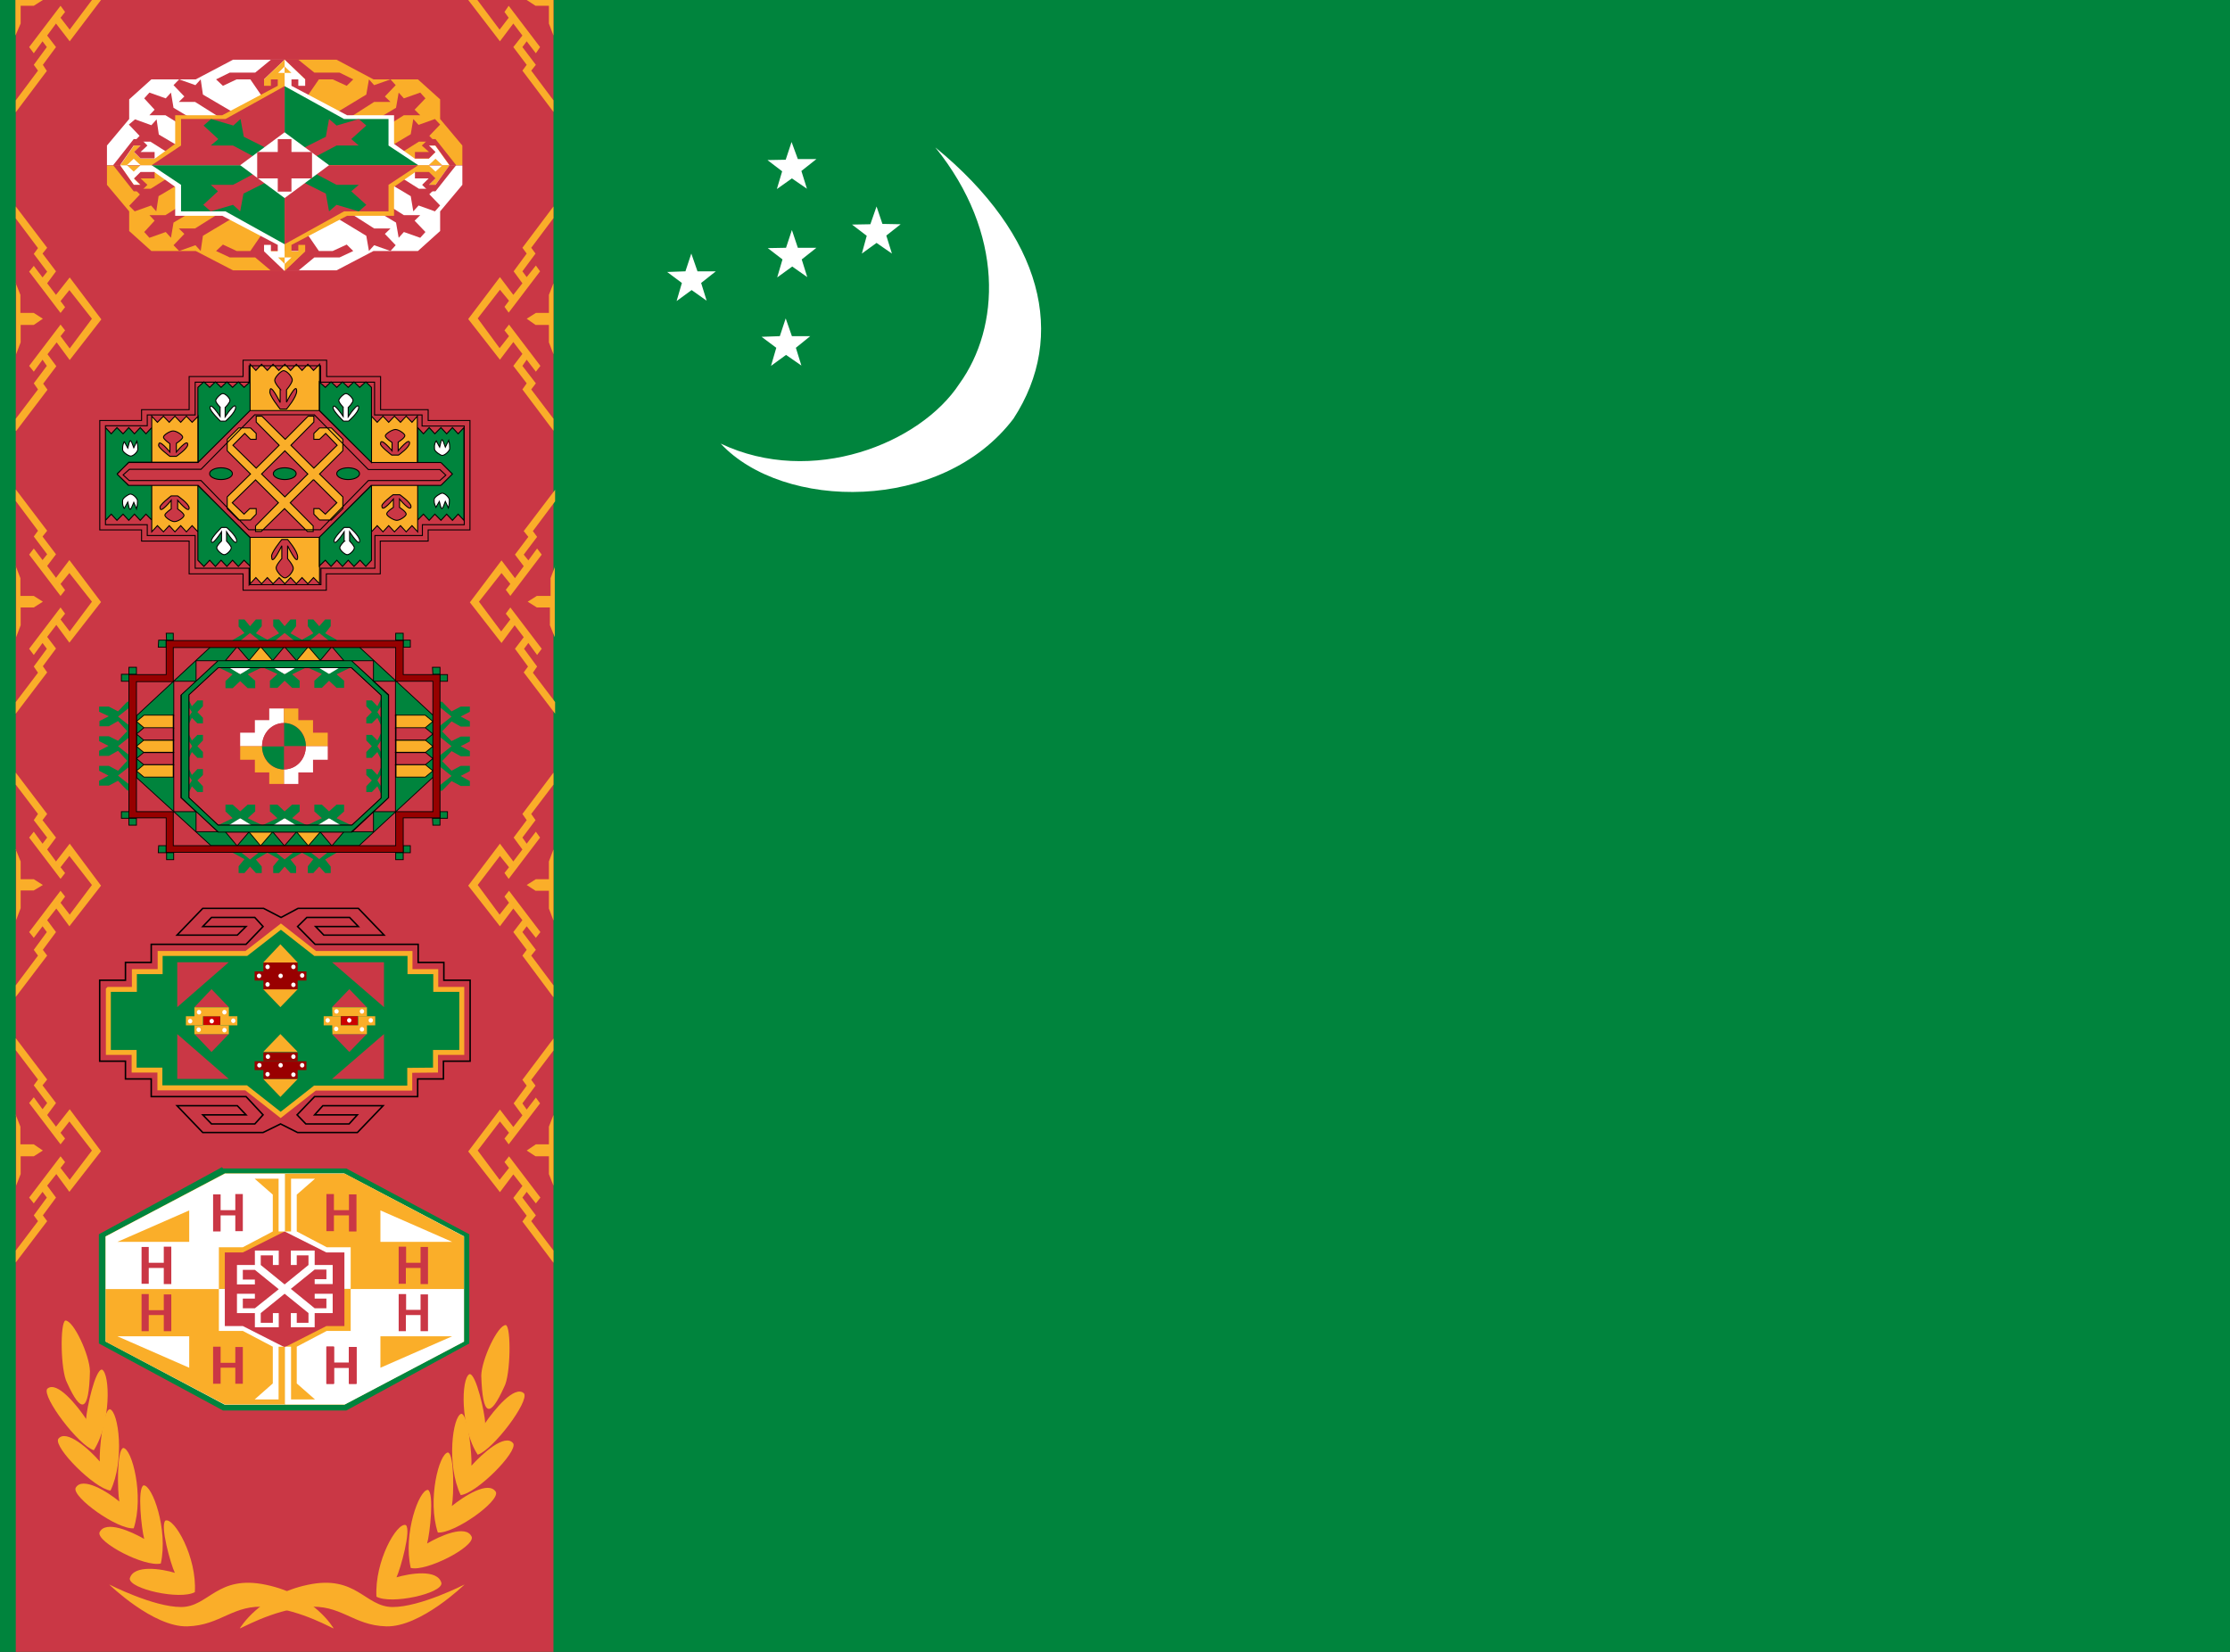 <svg width="27" height="20" viewBox="0 0 27 20" fill="none" xmlns="http://www.w3.org/2000/svg">
<rect x="0" y="0" width="27" height="20" fill="#333333" stroke="none"/>
<g clip-path="url(#clip0_9_1775)">
<path fill-rule="evenodd" clip-rule="evenodd" d="M0 0H27V20H0V0Z" fill="#00843D"/>
<path fill-rule="evenodd" clip-rule="evenodd" d="M8.726 5.371C9.83 5.895 11.143 5.371 11.617 4.645C12.108 3.965 12.167 2.828 11.325 1.785C12.63 2.855 12.923 4.07 12.27 5.07C11.4 6.215 9.478 6.18 8.726 5.371Z" fill="white"/>
<path fill-rule="evenodd" clip-rule="evenodd" d="M10.684 2.711L10.905 2.715L10.731 2.852L10.799 3.07L10.613 2.941L10.435 3.07L10.494 2.855L10.316 2.719L10.538 2.715L10.613 2.5L10.684 2.711ZM9.588 4.07H9.81L9.636 4.211L9.703 4.426L9.517 4.297L9.335 4.43L9.399 4.211L9.221 4.078L9.442 4.07L9.513 3.855L9.588 4.07ZM9.66 3H9.885L9.707 3.141L9.774 3.355L9.592 3.227L9.41 3.359L9.474 3.141L9.296 3.004L9.517 3L9.588 2.785L9.66 3ZM9.66 1.926H9.885L9.703 2.07L9.77 2.285L9.588 2.16L9.406 2.289L9.47 2.074L9.292 1.938L9.513 1.934L9.584 1.719L9.66 1.926ZM8.445 3.285H8.667L8.489 3.426L8.556 3.641L8.374 3.512L8.192 3.645L8.256 3.426L8.078 3.293L8.299 3.285L8.37 3.07L8.445 3.285Z" fill="white"/>
<path fill-rule="evenodd" clip-rule="evenodd" d="M0.191 0H6.701V20H0.191V0Z" fill="#CA3745"/>
<path fill-rule="evenodd" clip-rule="evenodd" d="M0.191 5.215V5.07L0.46 4.715L0.409 4.641L0.567 4.43L0.515 4.355L0.409 4.5L0.353 4.43L0.733 3.93L0.788 4L0.733 4.07L0.844 4.219L1.113 3.859L0.84 3.512L0.733 3.645L0.788 3.719L0.733 3.789L0.353 3.289L0.409 3.219L0.515 3.359L0.571 3.289L0.409 3.074L0.46 3.004L0.191 2.645V2.5L0.571 3L0.515 3.07L0.678 3.285L0.571 3.43L0.678 3.57L0.844 3.359L1.227 3.867L0.844 4.359L0.686 4.145L0.575 4.289L0.682 4.434L0.523 4.645L0.575 4.719L0.195 5.219L0.191 5.215Z" fill="#FAAE29"/>
<path fill-rule="evenodd" clip-rule="evenodd" d="M0.191 3.43L0.247 3.57V3.789H0.409L0.519 3.859L0.409 3.934H0.25V4.145L0.195 4.289V3.43H0.191Z" fill="#FAAE29"/>
<path fill-rule="evenodd" clip-rule="evenodd" d="M0.191 8.645V8.5L0.46 8.145L0.409 8.07L0.567 7.855L0.515 7.785L0.409 7.93L0.353 7.855L0.733 7.355L0.788 7.43L0.733 7.5L0.844 7.645L1.113 7.285L0.84 6.938L0.733 7.07L0.788 7.145L0.733 7.215L0.353 6.715L0.409 6.641L0.515 6.781L0.571 6.711L0.409 6.496L0.46 6.426L0.191 6.066V5.926L0.571 6.426L0.515 6.496L0.678 6.711L0.571 6.852L0.678 6.996L0.84 6.781L1.223 7.289L0.84 7.781L0.682 7.566L0.571 7.711L0.678 7.852L0.519 8.066L0.571 8.141L0.191 8.641V8.645Z" fill="#FAAE29"/>
<path fill-rule="evenodd" clip-rule="evenodd" d="M0.191 6.855L0.247 7V7.215H0.409L0.519 7.285L0.409 7.355H0.25V7.57L0.195 7.715V6.855H0.191Z" fill="#FAAE29"/>
<path fill-rule="evenodd" clip-rule="evenodd" d="M0.191 12.07V11.93L0.46 11.57L0.409 11.5L0.567 11.285L0.515 11.215L0.409 11.355L0.353 11.285L0.733 10.785L0.788 10.855L0.733 10.93L0.844 11.074L1.113 10.715L0.84 10.363L0.733 10.5L0.788 10.57L0.733 10.641L0.353 10.141L0.409 10.07L0.515 10.215L0.571 10.141L0.409 9.93L0.46 9.855L0.191 9.5V9.355L0.571 9.855L0.515 9.93L0.678 10.141L0.571 10.285L0.678 10.43L0.844 10.215L1.223 10.723L0.84 11.215L0.682 11L0.571 11.141L0.678 11.285L0.519 11.5L0.571 11.57L0.191 12.07Z" fill="#FAAE29"/>
<path fill-rule="evenodd" clip-rule="evenodd" d="M0.191 10.285L0.25 10.43V10.645H0.409L0.519 10.715L0.409 10.781H0.25V10.996L0.195 11.141V10.281L0.191 10.285Z" fill="#FAAE29"/>
<path fill-rule="evenodd" clip-rule="evenodd" d="M0.191 15.285V15.141L0.46 14.785L0.409 14.715L0.567 14.5L0.515 14.43L0.409 14.57L0.353 14.5L0.733 14L0.788 14.07L0.733 14.141L0.844 14.285L1.113 13.93L0.84 13.578L0.733 13.715L0.788 13.785L0.733 13.855L0.353 13.355L0.409 13.285L0.515 13.43L0.571 13.355L0.409 13.141L0.46 13.07L0.191 12.715V12.57L0.571 13.07L0.515 13.141L0.678 13.355L0.571 13.5L0.678 13.641L0.844 13.43L1.223 13.938L0.84 14.43L0.682 14.215L0.571 14.355L0.678 14.5L0.519 14.715L0.571 14.785L0.191 15.285Z" fill="#FAAE29"/>
<path fill-rule="evenodd" clip-rule="evenodd" d="M0.191 13.5L0.247 13.641V13.855H0.409L0.519 13.93L0.409 14H0.25V14.215L0.195 14.355V13.496L0.191 13.5Z" fill="#FAAE29"/>
<path fill-rule="evenodd" clip-rule="evenodd" d="M6.701 5.215V5.07L6.432 4.715L6.488 4.641L6.325 4.43L6.377 4.355L6.488 4.5L6.543 4.43L6.163 3.93L6.108 4L6.163 4.07L6.049 4.215L5.784 3.855L6.053 3.508L6.163 3.641L6.108 3.715L6.159 3.785L6.539 3.285L6.488 3.215L6.377 3.355L6.325 3.285L6.484 3.07L6.432 3L6.701 2.641V2.5L6.325 3L6.377 3.07L6.219 3.285L6.325 3.43L6.215 3.57L6.053 3.355L5.669 3.863L6.053 4.355L6.215 4.141L6.325 4.285L6.215 4.43L6.377 4.641L6.325 4.715L6.701 5.215Z" fill="#FAAE29"/>
<path fill-rule="evenodd" clip-rule="evenodd" d="M6.701 3.43L6.646 3.57V3.789H6.488L6.377 3.859L6.484 3.934H6.646V4.145L6.701 4.289V3.43Z" fill="#FAAE29"/>
<path fill-rule="evenodd" clip-rule="evenodd" d="M6.721 8.645V8.5L6.452 8.145L6.503 8.07L6.345 7.855L6.397 7.785L6.503 7.93L6.559 7.855L6.179 7.355L6.124 7.43L6.179 7.5L6.068 7.645L5.799 7.285L6.072 6.938L6.179 7.07L6.124 7.141L6.179 7.215L6.559 6.715L6.503 6.641L6.397 6.785L6.341 6.715L6.503 6.5L6.452 6.43L6.721 6.07V5.93L6.341 6.43L6.397 6.5L6.235 6.715L6.341 6.855L6.235 7L6.072 6.785L5.689 7.293L6.072 7.785L6.231 7.57L6.341 7.715L6.235 7.855L6.393 8.07L6.341 8.141L6.721 8.641V8.645Z" fill="#FAAE29"/>
<path fill-rule="evenodd" clip-rule="evenodd" d="M6.721 6.855L6.666 7V7.215H6.5L6.389 7.285L6.5 7.355H6.658V7.57L6.717 7.715V6.855H6.721Z" fill="#FAAE29"/>
<path fill-rule="evenodd" clip-rule="evenodd" d="M6.701 12.07V11.93L6.432 11.57L6.488 11.5L6.325 11.285L6.377 11.215L6.488 11.355L6.543 11.285L6.163 10.785L6.108 10.855L6.163 10.93L6.049 11.074L5.784 10.715L6.053 10.363L6.163 10.5L6.108 10.57L6.159 10.641L6.539 10.141L6.488 10.07L6.377 10.215L6.325 10.141L6.484 9.93L6.432 9.855L6.701 9.5V9.355L6.325 9.855L6.377 9.93L6.219 10.141L6.325 10.285L6.215 10.43L6.053 10.215L5.669 10.723L6.053 11.215L6.215 11L6.325 11.141L6.215 11.285L6.377 11.5L6.325 11.57L6.697 12.07H6.701Z" fill="#FAAE29"/>
<path fill-rule="evenodd" clip-rule="evenodd" d="M6.701 10.285L6.646 10.43V10.645H6.488L6.377 10.715L6.484 10.785H6.646V11L6.701 11.145V10.285Z" fill="#FAAE29"/>
<path fill-rule="evenodd" clip-rule="evenodd" d="M6.701 15.141L6.432 14.785L6.488 14.715L6.325 14.5L6.377 14.43L6.488 14.57L6.543 14.5L6.163 14L6.108 14.07L6.163 14.141L6.049 14.285L5.784 13.93L6.053 13.578L6.163 13.715L6.108 13.785L6.159 13.855L6.539 13.359L6.488 13.289L6.377 13.434L6.325 13.359L6.484 13.145L6.432 13.074L6.701 12.719V12.574L6.325 13.074L6.377 13.145L6.219 13.359L6.325 13.504L6.215 13.645L6.053 13.434L5.669 13.941L6.053 14.434L6.215 14.219L6.325 14.359L6.215 14.504L6.377 14.719L6.325 14.789L6.701 15.289V15.141Z" fill="#FAAE29"/>
<path fill-rule="evenodd" clip-rule="evenodd" d="M6.701 13.5L6.646 13.641V13.855H6.488L6.377 13.93L6.484 14H6.646V14.215L6.701 14.355V13.496V13.5Z" fill="#FAAE29"/>
<path fill-rule="evenodd" clip-rule="evenodd" d="M0.191 1.215L0.46 0.855L0.409 0.785L0.567 0.57L0.515 0.5L0.409 0.645L0.353 0.57L0.733 0.07L0.788 0.145L0.733 0.215L0.844 0.359L1.113 0H1.223L0.844 0.5L0.678 0.285L0.571 0.43L0.678 0.57L0.519 0.785L0.567 0.859L0.191 1.359V1.215ZM0.519 0L0.409 0.07H0.25V0.285L0.187 0.43V0H0.519ZM6.701 1.355V1.215L6.432 0.855L6.488 0.785L6.325 0.57L6.377 0.5L6.488 0.645L6.539 0.57L6.159 0.07L6.108 0.145L6.159 0.215L6.049 0.359L5.78 0H5.669L6.053 0.5L6.215 0.285L6.325 0.43L6.215 0.57L6.377 0.785L6.325 0.855L6.701 1.355ZM6.701 0H6.377L6.484 0.07H6.646V0.285L6.701 0.43V0ZM2.904 19.715C2.904 19.715 3.142 19.309 3.727 19.188C4.316 19.062 4.419 19.457 4.755 19.457C5.092 19.457 5.625 19.184 5.625 19.184C5.625 19.184 5.092 19.703 4.676 19.691C4.269 19.68 4.13 19.418 3.707 19.457C3.288 19.496 2.904 19.727 2.904 19.715Z" fill="#FAAE29"/>
<path fill-rule="evenodd" clip-rule="evenodd" d="M4.039 19.715C4.039 19.715 3.806 19.309 3.221 19.188C2.627 19.062 2.529 19.457 2.192 19.457C1.856 19.457 1.322 19.184 1.322 19.184C1.322 19.184 1.856 19.703 2.268 19.691C2.679 19.68 2.821 19.418 3.237 19.457C3.66 19.496 4.039 19.727 4.039 19.715Z" fill="#FAAE29"/>
<path fill-rule="evenodd" clip-rule="evenodd" d="M2.117 19.043C2.066 18.938 1.935 18.469 2.003 18.41C2.109 18.371 2.386 18.852 2.359 19.277C2.177 19.375 1.568 19.238 1.571 19.113C1.615 18.938 1.963 18.996 2.117 19.043Z" fill="#FAAE29"/>
<path fill-rule="evenodd" clip-rule="evenodd" d="M1.746 18.633C1.714 18.516 1.659 18.023 1.738 17.984C1.844 17.977 2.038 18.52 1.947 18.93C1.753 18.977 1.176 18.676 1.204 18.555C1.275 18.398 1.599 18.547 1.746 18.633Z" fill="#FAAE29"/>
<path fill-rule="evenodd" clip-rule="evenodd" d="M1.445 18.18C1.421 18.055 1.413 17.555 1.492 17.531C1.599 17.539 1.746 18.109 1.619 18.504C1.421 18.52 0.875 18.129 0.915 18.016C0.994 17.867 1.31 18.066 1.445 18.18Z" fill="#FAAE29"/>
<path fill-rule="evenodd" clip-rule="evenodd" d="M1.208 17.695C1.2 17.566 1.247 17.07 1.33 17.062C1.437 17.09 1.512 17.684 1.338 18.047C1.144 18.023 0.65 17.527 0.705 17.422C0.8 17.293 1.089 17.555 1.208 17.695Z" fill="#FAAE29"/>
<path fill-rule="evenodd" clip-rule="evenodd" d="M1.042 17.184C1.049 17.055 1.152 16.578 1.235 16.582C1.334 16.633 1.346 17.23 1.136 17.559C0.947 17.496 0.508 16.914 0.571 16.816C0.686 16.707 0.939 17.023 1.045 17.184H1.042Z" fill="#FAAE29"/>
<path fill-rule="evenodd" clip-rule="evenodd" d="M1.089 16.602C1.077 17.109 0.982 17.117 0.812 16.742C0.733 16.598 0.725 16.012 0.792 15.988C0.891 15.988 1.085 16.406 1.089 16.602Z" fill="#FAAE29"/>
<path fill-rule="evenodd" clip-rule="evenodd" d="M4.799 19.102C4.85 18.992 4.981 18.523 4.914 18.465C4.807 18.426 4.534 18.902 4.558 19.332C4.739 19.43 5.353 19.293 5.345 19.168C5.301 18.992 4.957 19.051 4.799 19.098V19.102Z" fill="#FAAE29"/>
<path fill-rule="evenodd" clip-rule="evenodd" d="M5.171 18.688C5.206 18.57 5.258 18.078 5.182 18.039C5.076 18.031 4.878 18.57 4.973 18.984C5.163 19.031 5.744 18.73 5.712 18.609C5.645 18.449 5.317 18.602 5.171 18.688Z" fill="#FAAE29"/>
<path fill-rule="evenodd" clip-rule="evenodd" d="M5.471 18.234C5.495 18.109 5.503 17.609 5.424 17.586C5.317 17.594 5.171 18.16 5.301 18.555C5.499 18.57 6.045 18.184 6.005 18.066C5.918 17.918 5.61 18.121 5.471 18.234Z" fill="#FAAE29"/>
<path fill-rule="evenodd" clip-rule="evenodd" d="M5.708 17.746C5.716 17.621 5.669 17.125 5.586 17.117C5.479 17.145 5.404 17.738 5.578 18.102C5.776 18.078 6.266 17.582 6.215 17.477C6.116 17.344 5.831 17.609 5.708 17.746Z" fill="#FAAE29"/>
<path fill-rule="evenodd" clip-rule="evenodd" d="M5.875 17.234C5.871 17.109 5.764 16.629 5.685 16.637C5.582 16.684 5.57 17.285 5.784 17.613C5.973 17.551 6.409 16.969 6.345 16.871C6.231 16.762 5.977 17.078 5.871 17.234H5.875Z" fill="#FAAE29"/>
<path fill-rule="evenodd" clip-rule="evenodd" d="M5.827 16.656C5.843 17.164 5.934 17.168 6.104 16.793C6.183 16.652 6.191 16.062 6.124 16.043C6.025 16.043 5.831 16.461 5.827 16.656Z" fill="#FAAE29"/>
<path fill-rule="evenodd" clip-rule="evenodd" d="M5.692 12.848H5.369V13.063H5.057V13.277H3.809L3.597 13.498L3.703 13.608H4.227L4.327 13.498H3.809L3.909 13.387H4.639L4.327 13.712H3.603L3.397 13.608L3.185 13.712H2.455L2.143 13.387H2.873L2.979 13.498H2.455L2.561 13.608H3.085L3.185 13.498L2.979 13.277H1.831V13.063H1.519V12.848H1.207V11.868H1.519V11.653H1.831V11.433H2.979L3.185 11.218L3.085 11.108H2.561L2.455 11.218H2.979L2.873 11.322H2.143L2.455 10.998H3.191L3.403 11.108L3.609 10.998H4.339L4.651 11.322H3.921L3.821 11.218H4.339L4.233 11.108H3.715L3.603 11.218L3.815 11.433H5.063V11.653H5.374V11.868H5.692V12.848Z" fill="#CA3745" stroke="black" stroke-width="0.018"/>
<path fill-rule="evenodd" clip-rule="evenodd" d="M1.312 11.982V12.742H1.624V12.956H1.936V13.171H2.98L3.398 13.499L3.813 13.174H4.961V12.959L5.273 12.956V12.742H5.591V11.979H5.276V11.764H4.964V11.544H3.816L3.401 11.219L2.983 11.544H1.939V11.764H1.627V11.979H1.315L1.312 11.982Z" fill="#00843D" stroke="#FAAE29" stroke-width="0.06"/>
<path fill-rule="evenodd" clip-rule="evenodd" d="M2.77 11.65L2.146 12.194V11.65H2.77ZM4.02 11.65L4.649 12.194V11.65H4.02ZM2.77 13.063L2.146 12.52V13.063H2.77ZM4.02 13.063L4.649 12.52V13.063H4.02ZM4.23 11.976L4.02 12.194H4.439L4.23 11.976ZM2.561 11.976L2.355 12.194H2.77L2.561 11.976ZM2.561 12.737L2.355 12.52H2.77L2.561 12.737ZM4.23 12.737L4.02 12.52H4.439L4.23 12.737Z" fill="#CA3745"/>
<path fill-rule="evenodd" clip-rule="evenodd" d="M3.395 13.281L3.186 13.063H3.605L3.395 13.281ZM3.395 12.194L3.186 11.976H3.605L3.395 12.194ZM3.395 11.433L3.186 11.655H3.605L3.395 11.433ZM3.395 12.52L3.186 12.737H3.605L3.395 12.52Z" fill="#FAAE29"/>
<path fill-rule="evenodd" clip-rule="evenodd" d="M4.022 12.196H4.443V12.304H4.025L4.022 12.196Z" fill="#FAAE29"/>
<path fill-rule="evenodd" clip-rule="evenodd" d="M2.46 12.304H2.666V12.414H2.46V12.304ZM4.128 12.304H4.334V12.414H4.128V12.304Z" fill="#CC0000"/>
<path fill-rule="evenodd" clip-rule="evenodd" d="M3.189 11.654H3.604V11.761H3.189V11.654ZM3.189 11.869H3.604V11.979H3.189V11.869Z" fill="#990000"/>
<path fill-rule="evenodd" clip-rule="evenodd" d="M3.083 11.761H3.71V11.872H3.083V11.761ZM3.189 12.742H3.604V12.846H3.189V12.742ZM3.189 12.956H3.604V13.063H3.189V12.956ZM3.083 12.849H3.71V12.956H3.083V12.849Z" fill="#990000"/>
<path fill-rule="evenodd" clip-rule="evenodd" d="M4.022 12.414H4.443V12.521H4.025L4.022 12.414ZM2.354 12.196H2.771V12.304H2.354V12.196ZM2.354 12.411H2.771V12.521H2.354V12.411ZM2.251 12.304H2.457V12.414H2.251V12.304ZM2.668 12.304H2.874V12.414H2.668V12.304ZM3.919 12.304H4.125V12.414H3.919V12.304ZM4.337 12.304H4.543V12.414H4.337V12.304Z" fill="#FAAE29"/>
<path d="M3.141 12.925C3.156 12.925 3.167 12.913 3.167 12.898C3.167 12.882 3.156 12.87 3.141 12.87C3.126 12.87 3.114 12.882 3.114 12.898C3.114 12.913 3.126 12.925 3.141 12.925Z" fill="white"/>
<path d="M3.398 12.925C3.413 12.925 3.424 12.913 3.424 12.898C3.424 12.882 3.413 12.87 3.398 12.87C3.383 12.87 3.371 12.882 3.371 12.898C3.371 12.913 3.383 12.925 3.398 12.925Z" fill="white"/>
<path d="M3.659 12.925C3.674 12.925 3.685 12.913 3.685 12.898C3.685 12.882 3.674 12.87 3.659 12.87C3.644 12.87 3.632 12.882 3.632 12.898C3.632 12.913 3.644 12.925 3.659 12.925Z" fill="white"/>
<path d="M3.244 12.821C3.258 12.821 3.27 12.809 3.27 12.794C3.27 12.778 3.258 12.766 3.244 12.766C3.229 12.766 3.217 12.778 3.217 12.794C3.217 12.809 3.229 12.821 3.244 12.821Z" fill="white"/>
<path d="M3.552 12.821C3.567 12.821 3.579 12.809 3.579 12.794C3.579 12.778 3.567 12.766 3.552 12.766C3.538 12.766 3.526 12.778 3.526 12.794C3.526 12.809 3.538 12.821 3.552 12.821Z" fill="white"/>
<path d="M3.24 13.034C3.254 13.034 3.266 13.021 3.266 13.006C3.266 12.991 3.254 12.979 3.24 12.979C3.225 12.979 3.213 12.991 3.213 13.006C3.213 13.021 3.225 13.034 3.24 13.034Z" fill="white"/>
<path d="M3.552 13.039C3.567 13.039 3.579 13.026 3.579 13.011C3.579 12.996 3.567 12.984 3.552 12.984C3.538 12.984 3.526 12.996 3.526 13.011C3.526 13.026 3.538 13.039 3.552 13.039Z" fill="white"/>
<path d="M3.967 12.382C3.982 12.382 3.994 12.369 3.994 12.354C3.994 12.339 3.982 12.326 3.967 12.326C3.953 12.326 3.941 12.339 3.941 12.354C3.941 12.369 3.953 12.382 3.967 12.382Z" fill="white"/>
<path d="M4.228 12.382C4.243 12.382 4.255 12.369 4.255 12.354C4.255 12.339 4.243 12.326 4.228 12.326C4.214 12.326 4.202 12.339 4.202 12.354C4.202 12.369 4.214 12.382 4.228 12.382Z" fill="white"/>
<path d="M4.489 12.382C4.504 12.382 4.516 12.369 4.516 12.354C4.516 12.339 4.504 12.326 4.489 12.326C4.475 12.326 4.463 12.339 4.463 12.354C4.463 12.369 4.475 12.382 4.489 12.382Z" fill="white"/>
<path d="M4.074 12.273C4.089 12.273 4.101 12.26 4.101 12.245C4.101 12.23 4.089 12.218 4.074 12.218C4.06 12.218 4.048 12.23 4.048 12.245C4.048 12.26 4.06 12.273 4.074 12.273Z" fill="white"/>
<path d="M4.383 12.273C4.397 12.273 4.409 12.26 4.409 12.245C4.409 12.23 4.397 12.218 4.383 12.218C4.368 12.218 4.356 12.23 4.356 12.245C4.356 12.26 4.368 12.273 4.383 12.273Z" fill="white"/>
<path d="M4.07 12.485C4.085 12.485 4.097 12.473 4.097 12.458C4.097 12.442 4.085 12.43 4.07 12.43C4.056 12.43 4.044 12.442 4.044 12.458C4.044 12.473 4.056 12.485 4.07 12.485Z" fill="white"/>
<path d="M4.383 12.49C4.397 12.49 4.409 12.478 4.409 12.463C4.409 12.447 4.397 12.435 4.383 12.435C4.368 12.435 4.356 12.447 4.356 12.463C4.356 12.478 4.368 12.49 4.383 12.49Z" fill="white"/>
<path d="M3.137 11.843C3.152 11.843 3.163 11.83 3.163 11.815C3.163 11.8 3.152 11.788 3.137 11.788C3.122 11.788 3.11 11.8 3.11 11.815C3.11 11.83 3.122 11.843 3.137 11.843Z" fill="white"/>
<path d="M3.398 11.843C3.413 11.843 3.424 11.83 3.424 11.815C3.424 11.8 3.413 11.788 3.398 11.788C3.383 11.788 3.371 11.8 3.371 11.815C3.371 11.83 3.383 11.843 3.398 11.843Z" fill="white"/>
<path d="M3.659 11.838C3.674 11.838 3.685 11.825 3.685 11.81C3.685 11.795 3.674 11.783 3.659 11.783C3.644 11.783 3.632 11.795 3.632 11.81C3.632 11.825 3.644 11.838 3.659 11.838Z" fill="white"/>
<path d="M3.24 11.734C3.254 11.734 3.266 11.722 3.266 11.707C3.266 11.691 3.254 11.679 3.24 11.679C3.225 11.679 3.213 11.691 3.213 11.707C3.213 11.722 3.225 11.734 3.24 11.734Z" fill="white"/>
<path d="M3.552 11.734C3.567 11.734 3.579 11.722 3.579 11.707C3.579 11.691 3.567 11.679 3.552 11.679C3.538 11.679 3.526 11.691 3.526 11.707C3.526 11.722 3.538 11.734 3.552 11.734Z" fill="white"/>
<path d="M3.24 11.947C3.254 11.947 3.266 11.934 3.266 11.919C3.266 11.904 3.254 11.891 3.24 11.891C3.225 11.891 3.213 11.904 3.213 11.919C3.213 11.934 3.225 11.947 3.24 11.947Z" fill="white"/>
<path d="M3.552 11.951C3.567 11.951 3.579 11.939 3.579 11.924C3.579 11.909 3.567 11.896 3.552 11.896C3.538 11.896 3.526 11.909 3.526 11.924C3.526 11.939 3.538 11.951 3.552 11.951Z" fill="white"/>
<path d="M2.303 12.391C2.317 12.391 2.329 12.379 2.329 12.364C2.329 12.348 2.317 12.336 2.303 12.336C2.288 12.336 2.276 12.348 2.276 12.364C2.276 12.379 2.288 12.391 2.303 12.391Z" fill="white"/>
<path d="M2.564 12.391C2.578 12.391 2.59 12.379 2.59 12.364C2.59 12.348 2.578 12.336 2.564 12.336C2.549 12.336 2.537 12.348 2.537 12.364C2.537 12.379 2.549 12.391 2.564 12.391Z" fill="white"/>
<path d="M2.825 12.386C2.839 12.386 2.851 12.374 2.851 12.359C2.851 12.344 2.839 12.331 2.825 12.331C2.81 12.331 2.798 12.344 2.798 12.359C2.798 12.374 2.81 12.386 2.825 12.386Z" fill="white"/>
<path d="M2.409 12.283C2.424 12.283 2.436 12.27 2.436 12.255C2.436 12.24 2.424 12.227 2.409 12.227C2.395 12.227 2.383 12.24 2.383 12.255C2.383 12.27 2.395 12.283 2.409 12.283Z" fill="white"/>
<path d="M2.718 12.283C2.732 12.283 2.744 12.27 2.744 12.255C2.744 12.24 2.732 12.227 2.718 12.227C2.703 12.227 2.691 12.24 2.691 12.255C2.691 12.27 2.703 12.283 2.718 12.283Z" fill="white"/>
<path d="M2.405 12.495C2.42 12.495 2.432 12.483 2.432 12.467C2.432 12.452 2.42 12.44 2.405 12.44C2.391 12.44 2.379 12.452 2.379 12.467C2.379 12.483 2.391 12.495 2.405 12.495Z" fill="white"/>
<path d="M2.718 12.5C2.732 12.5 2.744 12.488 2.744 12.473C2.744 12.457 2.732 12.445 2.718 12.445C2.703 12.445 2.691 12.457 2.691 12.473C2.691 12.488 2.703 12.5 2.718 12.5Z" fill="white"/>
<path fill-rule="evenodd" clip-rule="evenodd" d="M3.806 9.992L3.984 9.906L4.166 9.992H3.806ZM3.268 9.992L3.446 9.906L3.628 9.992H3.268ZM2.73 9.992L2.908 9.906L3.09 9.992H2.73ZM3.806 8.078L3.984 8.164L4.166 8.082H3.806V8.078ZM3.268 8.078L3.446 8.164L3.628 8.082H3.268V8.078ZM2.73 8.078L2.908 8.164L3.09 8.082H2.73V8.078Z" fill="white"/>
<path fill-rule="evenodd" clip-rule="evenodd" d="M3.656 10.238L3.446 10.406L3.237 10.238L3.027 10.406L2.817 10.238V10.324L2.96 10.402L2.889 10.488V10.57H2.96L3.027 10.492L3.098 10.57H3.169V10.492L3.098 10.406L3.237 10.324L3.379 10.402L3.308 10.488V10.57H3.379L3.446 10.492L3.517 10.57H3.585V10.492L3.517 10.406L3.656 10.324L3.794 10.402L3.727 10.488V10.57H3.794L3.865 10.492L3.937 10.57H4.004V10.492L3.937 10.406L4.075 10.324V10.234L3.865 10.402L3.656 10.234V10.238ZM3.656 7.832L3.446 7.664L3.237 7.832L3.027 7.664L2.817 7.832V7.75L2.96 7.664L2.889 7.586V7.5H2.96L3.027 7.582L3.098 7.5H3.169V7.582L3.098 7.668L3.237 7.746L3.379 7.668L3.308 7.582V7.5H3.379L3.446 7.582L3.517 7.5H3.585V7.582L3.517 7.668L3.656 7.746L3.794 7.668L3.727 7.582V7.5H3.794L3.865 7.582L3.937 7.5H4.004V7.582L3.937 7.668L4.075 7.746V7.832L3.865 7.664L3.656 7.832ZM5.238 9.215L5.467 9.035L5.242 8.855L5.467 8.676L5.242 8.496H5.353L5.467 8.613L5.578 8.555H5.689V8.617L5.578 8.676L5.689 8.734V8.797H5.578L5.467 8.734L5.353 8.855L5.467 8.973L5.578 8.918H5.689V8.977L5.578 9.035L5.689 9.094V9.156H5.578L5.467 9.094L5.353 9.215L5.467 9.332L5.578 9.273H5.689V9.336L5.578 9.395L5.689 9.457V9.516H5.578L5.467 9.457L5.353 9.574H5.242L5.467 9.395L5.242 9.215H5.238ZM1.655 9.215L1.429 9.035L1.655 8.855L1.429 8.676L1.655 8.496H1.54L1.429 8.613L1.318 8.555H1.2V8.617L1.318 8.672L1.204 8.73V8.793H1.318L1.429 8.73L1.54 8.852L1.429 8.969L1.318 8.914H1.2V8.973L1.314 9.031L1.2 9.09V9.152H1.318L1.429 9.09L1.54 9.211L1.429 9.332L1.318 9.273H1.2V9.332L1.314 9.391L1.2 9.453V9.512H1.318L1.429 9.453L1.54 9.57H1.655L1.429 9.391L1.655 9.211V9.215Z" fill="#00843D"/>
<path fill-rule="evenodd" clip-rule="evenodd" d="M3.173 9.035H2.908V8.871H3.086V8.719H3.26V8.578H3.438V8.754C3.292 8.754 3.173 8.871 3.173 9.035Z" fill="white"/>
<path fill-rule="evenodd" clip-rule="evenodd" d="M3.703 9.035H3.968V8.871H3.79V8.719H3.612V8.578H3.438V8.754C3.585 8.754 3.703 8.871 3.703 9.035Z" fill="#FAAE29"/>
<path fill-rule="evenodd" clip-rule="evenodd" d="M3.703 9.035H3.968V9.199H3.79V9.352H3.612V9.492H3.438V9.316C3.585 9.316 3.703 9.199 3.703 9.035Z" fill="white"/>
<path fill-rule="evenodd" clip-rule="evenodd" d="M3.173 9.035H2.908V9.199H3.086V9.352H3.26V9.492H3.438V9.316C3.292 9.316 3.173 9.199 3.173 9.035Z" fill="#FAAE29"/>
<path fill-rule="evenodd" clip-rule="evenodd" d="M3.703 9.035H3.438V8.754C3.585 8.754 3.703 8.883 3.703 9.035Z" fill="#00843D"/>
<path fill-rule="evenodd" clip-rule="evenodd" d="M3.703 9.035H3.438V9.316C3.585 9.316 3.703 9.191 3.703 9.035Z" fill="#CA3745"/>
<path fill-rule="evenodd" clip-rule="evenodd" d="M3.173 9.035H3.438V9.316C3.292 9.316 3.173 9.191 3.173 9.035Z" fill="#00843D"/>
<path fill-rule="evenodd" clip-rule="evenodd" d="M3.173 9.035H3.438V8.754C3.292 8.754 3.173 8.883 3.173 9.035Z" fill="#CA3745"/>
<path fill-rule="evenodd" clip-rule="evenodd" d="M3.715 10.074L3.446 9.906L3.177 10.074L2.908 9.906L2.639 10.074V9.992L2.817 9.906L2.73 9.824V9.742H2.817L2.908 9.824L2.999 9.742H3.09V9.824L2.999 9.906L3.177 9.992L3.359 9.906L3.268 9.824V9.742H3.359L3.446 9.824L3.537 9.742H3.628V9.824L3.537 9.906L3.715 9.992L3.897 9.906L3.806 9.824V9.742H3.897L3.984 9.824L4.075 9.742H4.166V9.824L4.075 9.906L4.253 9.992V10.07L3.984 9.906L3.715 10.074ZM3.715 8L3.446 8.164L3.177 8L2.908 8.164L2.639 8V8.078L2.817 8.164L2.73 8.246V8.332H2.817L2.908 8.246L2.999 8.332H3.09V8.242L2.999 8.164L3.177 8.078L3.359 8.16L3.268 8.242V8.328H3.359L3.446 8.242L3.537 8.328H3.628V8.242L3.537 8.164L3.715 8.078L3.897 8.16L3.806 8.242V8.328H3.897L3.984 8.242L4.075 8.328H4.166V8.242L4.075 8.164L4.253 8.078V7.996L3.984 8.16L3.715 7.996V8ZM4.704 9.242L4.569 9.035L4.704 8.828L4.569 8.621L4.704 8.414H4.637L4.569 8.551L4.502 8.48H4.435V8.551L4.502 8.621L4.435 8.691V8.758H4.502L4.569 8.691L4.637 8.828L4.569 8.965L4.502 8.898H4.435V8.965L4.502 9.035L4.435 9.105V9.176H4.502L4.569 9.105L4.637 9.242L4.569 9.383L4.502 9.312H4.435V9.383L4.502 9.449L4.435 9.52V9.59H4.502L4.569 9.52L4.637 9.66H4.704L4.569 9.449L4.704 9.242Z" fill="#00843D"/>
<path fill-rule="evenodd" clip-rule="evenodd" d="M2.188 9.242L2.327 9.035L2.188 8.828L2.323 8.621L2.188 8.414H2.256L2.323 8.551L2.39 8.48H2.457V8.551L2.39 8.621L2.457 8.691V8.758H2.39L2.323 8.691L2.256 8.828L2.323 8.965L2.39 8.898H2.457V8.965L2.39 9.035L2.457 9.105V9.176H2.39L2.323 9.105L2.256 9.242L2.323 9.383L2.39 9.312H2.457V9.383L2.39 9.449L2.457 9.52V9.59H2.39L2.323 9.52L2.256 9.66H2.188L2.323 9.449L2.188 9.242Z" fill="#00843D"/>
<path fill-rule="evenodd" clip-rule="evenodd" d="M5.327 9.827H5.418V9.907H5.327V9.827ZM5.236 9.907H5.327V9.991H5.241L5.236 9.907ZM4.791 10.324H4.882V10.408H4.791V10.324ZM4.882 10.239H4.968V10.324H4.882V10.239ZM1.921 10.239H2.012V10.324H1.916L1.921 10.239ZM1.47 9.827H1.561V9.907H1.47V9.827ZM1.561 9.907H1.652V9.991H1.561V9.907ZM1.561 8.079H1.652V8.164H1.561V8.079ZM1.47 8.164H1.561V8.248H1.47V8.164ZM2.012 7.667H2.098V7.751H2.017L2.012 7.667ZM1.921 7.751H2.012V7.836H1.916L1.921 7.751ZM4.791 7.667H4.882V7.751H4.791V7.667ZM4.882 7.751H4.968V7.836H4.882V7.751ZM5.236 8.079H5.327V8.164H5.241L5.236 8.079ZM5.327 8.168H5.418V8.248H5.327V8.168ZM2.017 10.324H2.103V10.408H2.017V10.324Z" fill="#00843D"/>
<path fill-rule="evenodd" clip-rule="evenodd" d="M2.641 8.084L2.287 8.412V9.658L2.641 9.991H4.261L4.615 9.663V8.417L4.256 8.084H2.641ZM2.55 7.831L1.654 8.665V9.415L2.555 10.239H4.347L5.243 9.41V8.66L4.347 7.831H2.55Z" fill="#00843D"/>
<path d="M5.327 9.907H5.418V9.827H5.327V9.907ZM5.327 9.907H5.236L5.241 9.991H5.327V9.907ZM4.882 10.324H4.791V10.408H4.882V10.324ZM4.882 10.324H4.968V10.239H4.882V10.324ZM1.561 9.907V9.827H1.47V9.907H1.561ZM1.561 9.907H1.652V9.991H1.561V9.907ZM1.561 8.164H1.652V8.079H1.561V8.164ZM1.561 8.164H1.47V8.248H1.561V8.164ZM4.882 7.751V7.667H4.791V7.751H4.882ZM4.882 7.751H4.968V7.836H4.882V7.751ZM1.921 10.239H2.012V10.324H1.916L1.921 10.239ZM2.012 7.667H2.098V7.751H2.017L2.012 7.667ZM1.921 7.751H2.012V7.836H1.916L1.921 7.751ZM5.236 8.079H5.327V8.164H5.241L5.236 8.079ZM5.327 8.168H5.418V8.248H5.327V8.168ZM2.017 10.324H2.103V10.408H2.017V10.324ZM2.641 8.084L2.287 8.412V9.658L2.641 9.991H4.261L4.615 9.663V8.417L4.256 8.084H2.641ZM2.55 7.831L1.654 8.665V9.415L2.555 10.239H4.347L5.243 9.41V8.66L4.347 7.831H2.55Z" stroke="black" stroke-width="0.01"/>
<path fill-rule="evenodd" clip-rule="evenodd" d="M3.014 7.998L3.155 7.829L3.301 7.998H3.01H3.014Z" fill="#FAAE29"/>
<path fill-rule="evenodd" clip-rule="evenodd" d="M3.591 7.998L3.733 7.829L3.879 7.998H3.587H3.591Z" fill="#FAAE29"/>
<path fill-rule="evenodd" clip-rule="evenodd" d="M2.729 7.998L2.871 7.829L3.016 7.998H2.725H2.729Z" fill="#CA3745"/>
<path fill-rule="evenodd" clip-rule="evenodd" d="M3.302 7.998L3.444 7.829L3.59 7.998H3.298H3.302Z" fill="#CA3745"/>
<path fill-rule="evenodd" clip-rule="evenodd" d="M3.876 7.998L4.018 7.829L4.163 7.998H3.872H3.876Z" fill="#CA3745"/>
<path fill-rule="evenodd" clip-rule="evenodd" d="M3.014 7.998L3.155 7.829L3.301 7.998H3.01H3.014Z" stroke="black" stroke-width="0.01"/>
<path fill-rule="evenodd" clip-rule="evenodd" d="M3.591 7.998L3.733 7.829L3.879 7.998H3.587H3.591Z" stroke="black" stroke-width="0.01"/>
<path fill-rule="evenodd" clip-rule="evenodd" d="M2.729 7.998L2.871 7.829L3.016 7.998H2.725H2.729Z" stroke="black" stroke-width="0.01"/>
<path fill-rule="evenodd" clip-rule="evenodd" d="M3.302 7.998L3.444 7.829L3.59 7.998H3.298H3.302Z" stroke="black" stroke-width="0.01"/>
<path fill-rule="evenodd" clip-rule="evenodd" d="M3.876 7.998L4.018 7.829L4.163 7.998H3.872H3.876Z" stroke="black" stroke-width="0.01"/>
<path fill-rule="evenodd" clip-rule="evenodd" d="M3.014 10.072L3.155 10.241L3.301 10.072H3.01H3.014Z" fill="#FAAE29"/>
<path fill-rule="evenodd" clip-rule="evenodd" d="M3.591 10.072L3.733 10.241L3.879 10.072H3.587H3.591Z" fill="#FAAE29"/>
<path fill-rule="evenodd" clip-rule="evenodd" d="M2.729 10.072L2.871 10.241L3.016 10.072H2.725H2.729Z" fill="#CA3745"/>
<path fill-rule="evenodd" clip-rule="evenodd" d="M3.302 10.072L3.444 10.241L3.59 10.072H3.298H3.302Z" fill="#CA3745"/>
<path fill-rule="evenodd" clip-rule="evenodd" d="M3.876 10.072L4.018 10.241L4.163 10.072H3.872H3.876Z" fill="#CA3745"/>
<path fill-rule="evenodd" clip-rule="evenodd" d="M3.014 10.072L3.155 10.241L3.301 10.072H3.01H3.014Z" stroke="black" stroke-width="0.01"/>
<path fill-rule="evenodd" clip-rule="evenodd" d="M3.591 10.072L3.733 10.241L3.879 10.072H3.587H3.591Z" stroke="black" stroke-width="0.01"/>
<path fill-rule="evenodd" clip-rule="evenodd" d="M2.729 10.072L2.871 10.241L3.016 10.072H2.725H2.729Z" stroke="black" stroke-width="0.01"/>
<path fill-rule="evenodd" clip-rule="evenodd" d="M3.302 10.072L3.444 10.241L3.59 10.072H3.298H3.302Z" stroke="black" stroke-width="0.01"/>
<path fill-rule="evenodd" clip-rule="evenodd" d="M3.876 10.072L4.018 10.241L4.163 10.072H3.872H3.876Z" stroke="black" stroke-width="0.01"/>
<path fill-rule="evenodd" clip-rule="evenodd" d="M2.372 8.248L2.19 8.417V9.658L2.372 9.827H2.104V8.248H2.372Z" fill="#CA3745"/>
<path fill-rule="evenodd" clip-rule="evenodd" d="M4.52 8.248L4.702 8.417V9.658L4.52 9.827H4.788V8.248H4.52Z" fill="#CA3745"/>
<path fill-rule="evenodd" clip-rule="evenodd" d="M2.374 9.824L2.64 10.07H2.374V9.824Z" fill="#CA3745"/>
<path fill-rule="evenodd" clip-rule="evenodd" d="M4.522 9.824L4.256 10.07H4.522V9.824Z" fill="#CA3745"/>
<path fill-rule="evenodd" clip-rule="evenodd" d="M4.522 8.246L4.256 8H4.522V8.246Z" fill="#CA3745"/>
<path fill-rule="evenodd" clip-rule="evenodd" d="M2.374 8.246L2.64 8H2.374V8.246Z" fill="#CA3745"/>
<path fill-rule="evenodd" clip-rule="evenodd" d="M2.641 8.084L2.287 8.412V9.658L2.641 9.991H4.261L4.615 9.663V8.417L4.256 8.084H2.641ZM2.641 8L2.196 8.412V9.658L2.641 10.075H4.261L4.706 9.658V8.412L4.256 8H2.641Z" fill="#00843D"/>
<path fill-rule="evenodd" clip-rule="evenodd" d="M4.79 8.811H5.149L5.241 8.887L5.149 8.963H4.795V8.807L4.79 8.811Z" fill="#CA3745"/>
<path fill-rule="evenodd" clip-rule="evenodd" d="M4.79 8.96H5.149L5.241 9.036L5.149 9.112H4.795V8.956L4.79 8.96Z" fill="#FAAE29"/>
<path fill-rule="evenodd" clip-rule="evenodd" d="M4.79 9.108H5.149L5.241 9.184L5.149 9.26H4.795V9.104L4.79 9.108Z" fill="#CA3745"/>
<path fill-rule="evenodd" clip-rule="evenodd" d="M4.79 9.257H5.149L5.241 9.333L5.149 9.409H4.795V9.253L4.79 9.257Z" fill="#FAAE29"/>
<path fill-rule="evenodd" clip-rule="evenodd" d="M4.79 8.659H5.149L5.241 8.735L5.149 8.811L4.795 8.811V8.655L4.79 8.659Z" fill="#FAAE29"/>
<path fill-rule="evenodd" clip-rule="evenodd" d="M2.102 8.811H1.743L1.652 8.887L1.743 8.963H2.097V8.807L2.102 8.811Z" fill="#CA3745"/>
<path fill-rule="evenodd" clip-rule="evenodd" d="M2.102 8.96H1.743L1.652 9.036L1.743 9.112H2.097V8.956L2.102 8.96Z" fill="#FAAE29"/>
<path fill-rule="evenodd" clip-rule="evenodd" d="M2.102 9.108H1.743L1.652 9.184L1.743 9.26H2.097V9.104L2.102 9.108Z" fill="#CA3745"/>
<path fill-rule="evenodd" clip-rule="evenodd" d="M2.102 9.257H1.743L1.652 9.333L1.743 9.409H2.097V9.253L2.102 9.257Z" fill="#FAAE29"/>
<path fill-rule="evenodd" clip-rule="evenodd" d="M2.102 8.659H1.743L1.652 8.735L1.743 8.811L2.097 8.811V8.655L2.102 8.659Z" fill="#FAAE29"/>
<path fill-rule="evenodd" clip-rule="evenodd" d="M1.561 8.168V9.902H2.012V10.319H4.882V9.902H5.327V8.168H4.882V7.756H2.012V8.168H1.561ZM1.652 8.248V9.827H2.098V10.239H4.791V9.827H5.241V8.248H4.791V7.84H2.098V8.253H1.652V8.248Z" fill="#970000"/>
<path d="M5.149 8.811H4.79L4.795 8.807V8.963H5.149L5.241 8.887L5.149 8.811ZM5.149 8.811L5.241 8.735L5.149 8.659H4.79L4.795 8.655V8.811L5.149 8.811ZM1.743 8.811H2.102L2.097 8.807V8.963H1.743L1.652 8.887L1.743 8.811ZM1.743 8.811L1.652 8.735L1.743 8.659H2.102L2.097 8.655V8.811L1.743 8.811ZM2.372 8.248L2.19 8.417V9.658L2.372 9.827H2.104V8.248H2.372ZM4.52 8.248L4.702 8.417V9.658L4.52 9.827H4.788V8.248H4.52ZM2.374 9.824L2.64 10.07H2.374V9.824ZM4.522 9.824L4.256 10.07H4.522V9.824ZM4.522 8.246L4.256 8H4.522V8.246ZM2.374 8.246L2.64 8H2.374V8.246ZM2.641 8.084L2.287 8.412V9.658L2.641 9.991H4.261L4.615 9.663V8.417L4.256 8.084H2.641ZM2.641 8L2.196 8.412V9.658L2.641 10.075H4.261L4.706 9.658V8.412L4.256 8H2.641ZM4.79 8.96H5.149L5.241 9.036L5.149 9.112H4.795V8.956L4.79 8.96ZM4.79 9.108H5.149L5.241 9.184L5.149 9.26H4.795V9.104L4.79 9.108ZM4.79 9.257H5.149L5.241 9.333L5.149 9.409H4.795V9.253L4.79 9.257ZM2.102 8.96H1.743L1.652 9.036L1.743 9.112H2.097V8.956L2.102 8.96ZM2.102 9.108H1.743L1.652 9.184L1.743 9.26H2.097V9.104L2.102 9.108ZM2.102 9.257H1.743L1.652 9.333L1.743 9.409H2.097V9.253L2.102 9.257ZM1.561 8.168V9.902H2.012V10.319H4.882V9.902H5.327V8.168H4.882V7.756H2.012V8.168H1.561ZM1.652 8.248V9.827H2.098V10.239H4.791V9.827H5.241V8.248H4.791V7.84H2.098V8.253H1.652V8.248Z" stroke="black" stroke-width="0.01"/>
<path fill-rule="evenodd" clip-rule="evenodd" d="M5.687 1.68L5.419 1.36V1.121L5.15 0.882H4.614L4.163 0.644H2.731L2.28 0.882H1.744L1.476 1.121V1.36L1.207 1.675V2.32L1.476 2.635V2.879L1.744 3.117H2.28L2.731 3.356H4.163L4.614 3.117H5.15L5.424 2.879V2.64L5.692 2.32V1.675L5.687 1.68Z" fill="#CA3745"/>
<path fill-rule="evenodd" clip-rule="evenodd" d="M1.295 2V2.238L1.564 2.559V2.797L1.833 3.039H2.37L2.821 3.273H3.446V2.004H1.295V2Z" fill="#FAAE29"/>
<path fill-rule="evenodd" clip-rule="evenodd" d="M2.691 2.559L2.362 2.766H2.165L2.232 2.832L2.101 2.969L2.169 3.039L2.366 2.969L2.43 3.039L2.457 2.855L2.821 2.637L2.691 2.559Z" fill="#CA3745"/>
<path fill-rule="evenodd" clip-rule="evenodd" d="M2.331 2.398L2.003 2.605H1.809L1.872 2.672L1.746 2.809L1.809 2.879L2.007 2.809L2.07 2.879L2.101 2.695L2.461 2.48L2.331 2.402V2.398ZM2.153 2.078L1.825 2.285H1.627L1.694 2.355L1.564 2.492L1.631 2.559L1.829 2.488L1.892 2.559L1.92 2.375L2.283 2.16L2.153 2.082V2.078Z" fill="#CA3745"/>
<path fill-rule="evenodd" clip-rule="evenodd" d="M5.598 2V1.762L5.329 1.441V1.203L5.06 0.961H4.522L4.075 0.723H3.446V2H5.598Z" fill="#FAAE29"/>
<path fill-rule="evenodd" clip-rule="evenodd" d="M3.446 3.277H3.28L3.09 3.117H2.782L2.616 3.039L2.699 2.961L2.865 3.039H3.031L3.197 2.797L3.446 2.875V3.039H3.197L3.446 3.273V3.277Z" fill="#CA3745"/>
<path fill-rule="evenodd" clip-rule="evenodd" d="M1.295 2V1.762L1.564 1.441V1.203L1.833 0.961H2.37L2.821 0.723H3.446V2L1.295 2Z" fill="white"/>
<path fill-rule="evenodd" clip-rule="evenodd" d="M3.446 0.723H3.28L3.09 0.879H2.782L2.616 0.961L2.699 1.039L2.865 0.961H3.031L3.197 1.203L3.446 1.125V0.961H3.197L3.446 0.723Z" fill="#CA3745"/>
<path fill-rule="evenodd" clip-rule="evenodd" d="M3.446 0.723H3.612L3.806 0.879H4.111L4.277 0.961L4.198 1.039L4.028 0.961H3.861L3.695 1.203L3.446 1.125V0.961H3.695L3.446 0.723Z" fill="#CA3745"/>
<path fill-rule="evenodd" clip-rule="evenodd" d="M5.598 2V2.238L5.329 2.559V2.797L5.06 3.039H4.522L4.075 3.273H3.446V2.004H5.598V2Z" fill="white"/>
<path fill-rule="evenodd" clip-rule="evenodd" d="M3.446 3.277H3.612L3.806 3.117H4.111L4.277 3.039L4.198 2.961L4.028 3.039H3.861L3.695 2.797L3.446 2.875V3.039H3.695L3.446 3.273V3.277ZM2.331 1.598L2.003 1.395H1.809L1.872 1.328L1.746 1.191L1.809 1.121L2.007 1.191L2.07 1.121L2.101 1.305L2.461 1.52L2.331 1.598ZM4.206 1.441L4.53 1.234H4.728L4.66 1.168L4.791 1.031L4.728 0.961L4.53 1.031L4.467 0.961L4.435 1.145L4.075 1.363L4.206 1.441Z" fill="#CA3745"/>
<path fill-rule="evenodd" clip-rule="evenodd" d="M2.691 1.441L2.362 1.234H2.165L2.232 1.168L2.101 1.031L2.169 0.961L2.366 1.031L2.43 0.961L2.457 1.145L2.821 1.359L2.691 1.438V1.441ZM2.149 1.922L1.821 1.715H1.623L1.69 1.645L1.56 1.508L1.635 1.445L1.833 1.516L1.896 1.445L1.923 1.629L2.287 1.844L2.157 1.922H2.149Z" fill="#CA3745"/>
<path fill-rule="evenodd" clip-rule="evenodd" d="M1.457 2H1.536L1.619 2.078L1.702 2L3.446 2L3.446 3.117H3.367L3.446 3.195V3.281L3.197 3.043V2.965H3.28V3.043H3.363V2.965L2.691 2.613H2.121V2.262L1.872 2.086H1.706L1.623 2.164L1.702 2.242H1.623L1.457 2.008V2Z" fill="white"/>
<path fill-rule="evenodd" clip-rule="evenodd" d="M1.457 2H1.536L1.619 1.922L1.702 2L3.446 2L3.446 0.883H3.367L3.446 0.805L3.446 0.723L3.197 0.961L3.197 1.039H3.28V0.961H3.363V1.039L2.691 1.395H2.121V1.742L1.872 1.922H1.706L1.623 1.844L1.702 1.762H1.623L1.457 2Z" fill="#FAAE29"/>
<path fill-rule="evenodd" clip-rule="evenodd" d="M1.833 2L3.446 2L3.446 2.957L2.73 2.559H2.192V2.238L1.836 2H1.833Z" fill="#00843D"/>
<path fill-rule="evenodd" clip-rule="evenodd" d="M4.562 1.602L4.89 1.395H5.088L5.02 1.328L5.151 1.191L5.088 1.121L4.89 1.191L4.827 1.121L4.795 1.305L4.435 1.52L4.562 1.598V1.602ZM4.743 1.922L5.072 1.715H5.266L5.198 1.645L5.329 1.508L5.266 1.441L5.068 1.512L5.004 1.441L4.973 1.625L4.613 1.84L4.743 1.918V1.922Z" fill="#CA3745"/>
<path fill-rule="evenodd" clip-rule="evenodd" d="M5.44 2H5.356L5.273 1.922L5.19 2H3.446L3.446 0.883H3.529L3.446 0.805L3.446 0.723L3.695 0.961V1.039H3.612V0.961H3.529V1.039L4.202 1.395H4.771V1.742L5.024 1.922H5.19L5.269 1.844L5.19 1.762H5.269L5.44 2Z" fill="white"/>
<path fill-rule="evenodd" clip-rule="evenodd" d="M3.446 2V1.043L4.166 1.441H4.704V1.762L5.064 2L3.446 2Z" fill="#00843D"/>
<path fill-rule="evenodd" clip-rule="evenodd" d="M4.206 2.559L4.53 2.766H4.728L4.66 2.832L4.791 2.969L4.728 3.039L4.53 2.969L4.467 3.039L4.435 2.855L4.075 2.637L4.206 2.559Z" fill="#CA3745"/>
<path fill-rule="evenodd" clip-rule="evenodd" d="M4.562 2.398L4.89 2.605H5.088L5.02 2.672L5.151 2.809L5.088 2.879L4.89 2.809L4.827 2.879L4.795 2.695L4.435 2.48L4.562 2.402V2.398ZM4.743 2.078L5.072 2.285H5.266L5.198 2.352L5.329 2.488L5.266 2.559L5.068 2.488L5.004 2.559L4.973 2.375L4.613 2.16L4.743 2.082V2.078Z" fill="#CA3745"/>
<path fill-rule="evenodd" clip-rule="evenodd" d="M5.44 2H5.356L5.273 2.078L5.19 2H3.446L3.446 3.117H3.529L3.446 3.195V3.281L3.695 3.043V2.965H3.612V3.043H3.529V2.965L4.202 2.613H4.771V2.262L5.024 2.086H5.19L5.269 2.164L5.19 2.242H5.269L5.44 2.008V2Z" fill="#FAAE29"/>
<path fill-rule="evenodd" clip-rule="evenodd" d="M3.446 2L3.446 2.957L4.166 2.559H4.704V2.238L5.064 2L3.446 2ZM1.833 2L3.446 2V1.043L2.73 1.441H2.192V1.762L1.836 2H1.833Z" fill="#CA3745"/>
<path fill-rule="evenodd" clip-rule="evenodd" d="M3.624 2L4.075 1.762H4.344L4.253 1.684L4.435 1.52L4.344 1.441L4.075 1.52L3.984 1.441L3.945 1.656L3.446 1.906L3.624 2ZM3.268 2L2.821 2.238H2.552L2.639 2.316L2.461 2.48L2.552 2.559L2.821 2.48L2.908 2.559L2.948 2.344L3.446 2.094L3.268 2Z" fill="#CA3745"/>
<path fill-rule="evenodd" clip-rule="evenodd" d="M3.268 2L2.821 1.762H2.552L2.643 1.684L2.465 1.52L2.556 1.441L2.825 1.52L2.912 1.441L2.952 1.656L3.45 1.906L3.272 2H3.268ZM3.624 2L4.075 2.238H4.344L4.253 2.316L4.435 2.48L4.344 2.559L4.075 2.48L3.984 2.559L3.945 2.344L3.446 2.094L3.624 2Z" fill="#00843D"/>
<path fill-rule="evenodd" clip-rule="evenodd" d="M2.908 2L3.446 1.602L3.984 2L3.446 2.398L2.908 2Z" fill="white"/>
<path fill-rule="evenodd" clip-rule="evenodd" d="M1.702 2.16L1.785 2.238L1.706 2.316H1.619L1.37 2H1.453L1.619 2.238H1.702L1.623 2.16L1.702 2.082H1.872V2.16H1.702Z" fill="#CA3745"/>
<path fill-rule="evenodd" clip-rule="evenodd" d="M1.702 1.84L1.785 1.762L1.706 1.684H1.619L1.37 2H1.453L1.619 1.762H1.702L1.623 1.84L1.702 1.918H1.872V1.84H1.702ZM5.19 2.16L5.111 2.238L5.19 2.316H5.273L5.523 2H5.444L5.273 2.238H5.194L5.273 2.16L5.194 2.082H5.024V2.16H5.19Z" fill="#CA3745"/>
<path fill-rule="evenodd" clip-rule="evenodd" d="M5.194 1.84L5.107 1.762L5.19 1.684H5.273L5.523 2H5.444L5.273 1.762H5.194L5.273 1.84L5.194 1.918H5.024V1.84H5.194ZM3.363 1.684H3.529V2.32H3.363V1.684Z" fill="#CA3745"/>
<path fill-rule="evenodd" clip-rule="evenodd" d="M3.114 1.84H3.778V2.16H3.114V1.84Z" fill="#CA3745"/>
<path fill-rule="evenodd" clip-rule="evenodd" d="M2.687 14.132L1.197 14.944V16.266L2.701 17.078H4.192L5.682 16.266V14.944L4.192 14.147H2.701L2.687 14.132Z" fill="#00843D"/>
<path fill-rule="evenodd" clip-rule="evenodd" d="M1.761 15.48H1.848V15.312H2.03V15.477H2.121V15.094H2.03V15.258H1.852V15.094H1.761V15.48ZM4.051 16.754H4.142V16.59H4.32V16.754H4.411V16.367H4.324V16.531H4.142V16.367H4.055V16.75L4.051 16.754ZM2.604 14.84H2.695V14.68H2.877V14.844H2.964V14.461H2.877V14.625H2.695V14.461H2.604V14.844V14.84ZM3.929 14.84H4.02V14.68H4.202V14.844H4.293V14.461H4.202V14.625H4.02V14.461H3.929V14.844V14.84ZM4.775 15.48H4.862V15.312H5.044V15.477H5.135V15.094H5.044V15.258H4.862V15.094H4.775V15.48ZM4.775 16.117H4.862V15.953H5.044V16.117H5.135V15.734H5.044V15.898H4.862V15.734H4.775V16.117Z" fill="#CC0000"/>
<path fill-rule="evenodd" clip-rule="evenodd" d="M3.446 17.008V15.605H5.618V16.242L4.166 17.008H3.442H3.446ZM3.446 14.207V15.605H1.279V14.969L2.722 14.207H3.446Z" fill="#FAAE29"/>
<path fill-rule="evenodd" clip-rule="evenodd" d="M3.446 14.207V15.605H5.618V14.969L4.166 14.207H3.442H3.446ZM3.446 17.008V15.605H1.279V16.242L2.722 17.008H3.446Z" fill="white"/>
<path fill-rule="evenodd" clip-rule="evenodd" d="M4.606 15.036H5.475L4.606 14.655V15.036ZM5.618 14.971V15.607H4.246V15.101H3.956L3.593 14.91V14.464L3.814 14.271H3.524V14.91H3.45V14.209H4.173L5.618 14.971Z" fill="#FAAE29"/>
<path fill-rule="evenodd" clip-rule="evenodd" d="M2.722 15.16V16.055H2.94L3.446 16.312L3.952 16.055H4.17V15.164H3.952L3.446 14.91L2.94 15.164H2.722V15.16Z" fill="#CA3745"/>
<path fill-rule="evenodd" clip-rule="evenodd" d="M2.291 16.179H1.421L2.291 16.56V16.179ZM1.278 16.244V15.607H2.65V16.114H2.94L3.303 16.305V16.75L3.083 16.944H3.373V16.305H3.446V17.006H2.724L1.278 16.244Z" fill="#FAAE29"/>
<path fill-rule="evenodd" clip-rule="evenodd" d="M2.291 15.036H1.421L2.291 14.655V15.036ZM1.278 14.971V15.607H2.65V15.101H2.94L3.303 14.91V14.464L3.083 14.271H3.373V14.91L3.446 14.91L3.446 14.209H2.724L1.278 14.971Z" fill="white"/>
<path fill-rule="evenodd" clip-rule="evenodd" d="M4.606 16.179H5.475L4.606 16.56V16.179ZM5.618 16.244V15.607H4.246V16.114H3.956L3.593 16.305V16.75L3.814 16.944H3.524V16.305H3.45V17.006H4.173L5.618 16.244Z" fill="white"/>
<path fill-rule="evenodd" clip-rule="evenodd" d="M1.714 16.117H1.801V15.922H1.983V16.117H2.074V15.672H1.983V15.863H1.801V15.668H1.714V16.117ZM2.58 16.754H2.671V16.559H2.849V16.754H2.94V16.309H2.849V16.5H2.671V16.305H2.58V16.758V16.754ZM1.71 15.098H1.801V15.289H1.983V15.094H2.074V15.547H1.983V15.352H1.801V15.543H1.714V15.098H1.71ZM2.58 14.461H2.671V14.652H2.849V14.457H2.94V14.906H2.849V14.715H2.671V14.91H2.58V14.461ZM3.952 16.754H4.043V16.559H4.225V16.754H4.316V16.309H4.225V16.5H4.043V16.305H3.952V16.758V16.754ZM4.823 15.543H4.914V15.352H5.092V15.547H5.182V15.098H5.092V15.289H4.917V15.094H4.827V15.547L4.823 15.543Z" fill="#CA3745"/>
<path fill-rule="evenodd" clip-rule="evenodd" d="M3.952 16.754H4.043V16.559H4.225V16.754H4.316V16.309H4.225V16.5H4.043V16.305H3.952V16.758V16.754Z" fill="#CA3745"/>
<path fill-rule="evenodd" clip-rule="evenodd" d="M3.952 16.754H4.043V16.559H4.225V16.754H4.316V16.309H4.225V16.5H4.043V16.305H3.952V16.758V16.754ZM4.823 16.117H4.914V15.922H5.092V16.117H5.182V15.672H5.092V15.859H4.917V15.668H4.827V16.117H4.823ZM3.952 14.906H4.043V14.715H4.225V14.91H4.316V14.461H4.225V14.652H4.043V14.457H3.952V14.906Z" fill="#CA3745"/>
<path fill-rule="evenodd" clip-rule="evenodd" d="M3.521 15.605L3.81 15.371H3.952V15.488H3.81V15.547H4.028V15.316H3.81V15.141H3.521V15.316H3.593V15.199H3.735V15.316L3.446 15.551L3.157 15.316V15.199H3.304V15.316H3.375V15.141H3.086V15.316H2.869V15.551H3.086V15.492H2.94V15.375H3.086L3.375 15.609L3.086 15.84H2.94V15.723H3.086V15.664H2.869V15.898H3.086V16.07H3.375V15.898H3.304V16.016H3.157V15.898L3.446 15.664L3.735 15.898V16.016H3.593V15.898H3.521V16.07H3.81V15.898H4.028V15.664H3.81V15.723H3.952V15.84H3.81L3.521 15.605Z" fill="white"/>
<path fill-rule="evenodd" clip-rule="evenodd" d="M1.42 5.739L1.559 5.596H2.4L3.028 4.971H3.869L4.498 5.6H5.339L5.478 5.739L5.339 5.877H4.494L3.865 6.506H3.024L2.4 5.877H1.555L1.416 5.739H1.42Z" fill="#CA3745"/>
<path fill-rule="evenodd" clip-rule="evenodd" d="M1.491 5.75L1.567 5.682H2.434L3.084 5.022H3.806L4.46 5.685H5.326L5.398 5.753L5.326 5.818H4.46L3.878 6.414H3.012L2.434 5.818H1.564L1.491 5.75Z" fill="#CA3745"/>
<path fill-rule="evenodd" clip-rule="evenodd" d="M3.8 5.81L4.078 6.087L3.939 6.225L3.865 6.158H3.8V6.225L3.869 6.296H4.012L4.151 6.158V6.016L3.869 5.739L4.151 5.458V5.319L4.012 5.181H3.869L3.8 5.248V5.319H3.869L3.943 5.248L4.082 5.391L3.8 5.668L3.522 5.391L3.8 5.11V5.039H3.731L3.453 5.319L3.171 5.039H3.102V5.11L3.38 5.391L3.102 5.668L2.82 5.391L2.963 5.248L3.033 5.319H3.102V5.248L3.033 5.181H2.89L2.751 5.319V5.458L3.033 5.739L2.751 6.016V6.158L2.89 6.296H3.033L3.102 6.225V6.158H3.024L2.955 6.225L2.812 6.087L3.094 5.81L3.371 6.087L3.094 6.368V6.435H3.163L3.445 6.158L3.722 6.435H3.792V6.368L3.514 6.087L3.792 5.81H3.8ZM3.449 5.458L3.167 5.739L3.449 6.016L3.727 5.739L3.449 5.458ZM3.028 6.506V7.068L3.098 6.993L3.167 7.068L3.237 6.993L3.306 7.068L3.38 6.993L3.449 7.068L3.518 6.993L3.588 7.068L3.657 6.993L3.727 7.068L3.796 6.993L3.869 7.068V6.506H3.024H3.028ZM3.869 4.971L3.869 4.41L3.796 4.485L3.727 4.41L3.657 4.485L3.588 4.41L3.518 4.485L3.449 4.41L3.375 4.485L3.306 4.41L3.237 4.485L3.167 4.41L3.098 4.485L3.028 4.41L3.028 4.971H3.869ZM5.053 5.6V5.039L4.988 5.113L4.918 5.039L4.849 5.113L4.776 5.039L4.706 5.113L4.637 5.039L4.567 5.113L4.498 5.039V5.6L5.057 5.6H5.053ZM2.4 5.6V5.039L2.326 5.113L2.257 5.039L2.188 5.113L2.118 5.039L2.049 5.113L1.979 5.039L1.906 5.113L1.837 5.039V5.6H2.396H2.4ZM5.057 5.877V6.439L4.988 6.364L4.918 6.439L4.849 6.364L4.776 6.439L4.706 6.364L4.637 6.439L4.567 6.364L4.498 6.439V5.877H5.057ZM2.396 5.877V6.439L2.326 6.364L2.257 6.439L2.188 6.364L2.118 6.439L2.049 6.364L1.979 6.439L1.906 6.364L1.837 6.439V5.877H2.396Z" fill="#FAAE29"/>
<path fill-rule="evenodd" clip-rule="evenodd" d="M3.865 6.506L3.865 6.854L3.939 6.783L4.008 6.858L4.078 6.783L4.147 6.858L4.216 6.783L4.286 6.858L4.359 6.783L4.429 6.858L4.498 6.783L4.498 5.877L3.865 6.506ZM3.028 6.506L3.028 6.854L2.955 6.783L2.886 6.858L2.816 6.783L2.747 6.858L2.677 6.783L2.608 6.858L2.539 6.783L2.469 6.858L2.396 6.783L2.396 5.877L3.028 6.506ZM3.028 4.971L3.028 4.623L2.955 4.69L2.886 4.623L2.816 4.69L2.747 4.623L2.677 4.69L2.608 4.623L2.539 4.69L2.469 4.623L2.396 4.69L2.396 5.6L3.028 4.971ZM3.865 4.971V4.623L3.939 4.69L4.008 4.623L4.078 4.69L4.147 4.623L4.216 4.69L4.286 4.623L4.355 4.69L4.429 4.623L4.498 4.69L4.498 5.6L3.865 4.971ZM1.837 6.296L1.767 6.225L1.698 6.3L1.628 6.225L1.559 6.3L1.49 6.225L1.416 6.3L1.347 6.225L1.277 6.3V5.177L1.347 5.252L1.416 5.177L1.49 5.252L1.559 5.177L1.628 5.252L1.698 5.177L1.767 5.252L1.837 5.177L1.837 5.6L1.559 5.6L1.416 5.739L1.559 5.877L1.837 5.877L1.837 6.296ZM5.057 6.296L5.127 6.225L5.196 6.3L5.265 6.225L5.339 6.3L5.408 6.225L5.478 6.3L5.547 6.225L5.617 6.3V5.177L5.547 5.252L5.478 5.177L5.408 5.252L5.339 5.177L5.265 5.252L5.196 5.177L5.127 5.252L5.057 5.177L5.057 5.6L5.339 5.6L5.478 5.739L5.339 5.877H5.057L5.057 6.296Z" fill="#00843D"/>
<path fill-rule="evenodd" clip-rule="evenodd" d="M2.682 6.551C2.682 6.551 2.624 6.603 2.624 6.633C2.624 6.66 2.686 6.716 2.714 6.716C2.747 6.716 2.8 6.66 2.8 6.633C2.8 6.607 2.743 6.551 2.743 6.551V6.439C2.743 6.439 2.865 6.63 2.865 6.547C2.865 6.487 2.743 6.386 2.743 6.386H2.682C2.682 6.386 2.559 6.506 2.559 6.547C2.559 6.63 2.682 6.439 2.682 6.439V6.551Z" fill="white"/>
<path fill-rule="evenodd" clip-rule="evenodd" d="M3.412 6.764C3.412 6.764 3.343 6.839 3.343 6.877C3.343 6.914 3.416 6.997 3.449 6.997C3.49 6.997 3.551 6.918 3.551 6.881C3.551 6.843 3.482 6.764 3.482 6.764V6.607C3.482 6.607 3.604 6.862 3.604 6.746C3.604 6.671 3.482 6.532 3.482 6.532H3.412C3.412 6.532 3.269 6.705 3.29 6.746C3.29 6.862 3.412 6.607 3.412 6.607V6.764Z" fill="#CA3745"/>
<path d="M2.676 5.806C2.753 5.806 2.814 5.774 2.814 5.735C2.814 5.696 2.753 5.664 2.676 5.664C2.6 5.664 2.538 5.696 2.538 5.735C2.538 5.774 2.6 5.806 2.676 5.806Z" fill="#00843D"/>
<path d="M3.448 5.806C3.524 5.806 3.586 5.774 3.586 5.735C3.586 5.696 3.524 5.664 3.448 5.664C3.371 5.664 3.309 5.696 3.309 5.735C3.309 5.774 3.371 5.806 3.448 5.806Z" fill="#00843D"/>
<path d="M4.215 5.806C4.292 5.806 4.353 5.774 4.353 5.735C4.353 5.696 4.292 5.664 4.215 5.664C4.139 5.664 4.077 5.696 4.077 5.735C4.077 5.774 4.139 5.806 4.215 5.806Z" fill="#00843D"/>
<path fill-rule="evenodd" clip-rule="evenodd" d="M2.669 4.934C2.669 4.934 2.612 4.878 2.612 4.851C2.612 4.825 2.673 4.765 2.698 4.765C2.731 4.765 2.784 4.821 2.784 4.848C2.784 4.878 2.726 4.934 2.726 4.934V5.046C2.726 5.046 2.853 4.851 2.853 4.934C2.853 4.994 2.731 5.099 2.731 5.099H2.669C2.669 5.099 2.543 4.979 2.543 4.938C2.543 4.855 2.665 5.042 2.665 5.042V4.93L2.669 4.934Z" fill="white"/>
<path fill-rule="evenodd" clip-rule="evenodd" d="M3.396 4.717C3.396 4.717 3.326 4.642 3.326 4.604C3.326 4.567 3.404 4.488 3.433 4.488C3.473 4.488 3.539 4.563 3.539 4.601C3.539 4.638 3.469 4.72 3.469 4.72V4.87C3.469 4.87 3.592 4.619 3.592 4.735C3.592 4.81 3.469 4.953 3.469 4.953H3.392C3.392 4.953 3.249 4.777 3.269 4.735C3.269 4.623 3.392 4.874 3.392 4.874V4.717H3.396Z" fill="#CA3745"/>
<path fill-rule="evenodd" clip-rule="evenodd" d="M4.171 6.551C4.171 6.551 4.114 6.603 4.114 6.633C4.114 6.66 4.176 6.716 4.204 6.716C4.237 6.716 4.29 6.66 4.29 6.633C4.29 6.607 4.233 6.551 4.233 6.551V6.439C4.233 6.439 4.355 6.63 4.355 6.547C4.355 6.487 4.233 6.386 4.233 6.386H4.167C4.167 6.386 4.045 6.506 4.045 6.547C4.045 6.63 4.167 6.439 4.167 6.439V6.551H4.171ZM4.159 4.934C4.159 4.934 4.102 4.878 4.102 4.848C4.102 4.825 4.163 4.765 4.188 4.765C4.22 4.765 4.274 4.821 4.274 4.848C4.274 4.878 4.216 4.934 4.216 4.934V5.046C4.216 5.046 4.343 4.851 4.343 4.934C4.343 4.994 4.22 5.099 4.22 5.099H4.159C4.159 5.099 4.033 4.979 4.033 4.938C4.033 4.855 4.155 5.042 4.155 5.042V4.93L4.159 4.934Z" fill="white"/>
<path fill-rule="evenodd" clip-rule="evenodd" d="M2.073 6.162C2.073 6.162 1.996 6.214 1.996 6.237C1.996 6.263 2.077 6.319 2.114 6.315C2.155 6.315 2.228 6.267 2.228 6.24C2.228 6.214 2.151 6.162 2.151 6.162V6.057C2.151 6.057 2.29 6.225 2.29 6.15C2.29 6.098 2.151 6.004 2.151 6.004H2.073C2.073 6.004 1.914 6.124 1.939 6.15C1.939 6.225 2.073 6.057 2.073 6.057V6.162ZM2.057 5.372C2.057 5.372 1.979 5.319 1.979 5.293C1.979 5.267 2.061 5.215 2.098 5.218C2.139 5.218 2.212 5.267 2.212 5.293C2.212 5.319 2.135 5.368 2.135 5.368V5.473C2.135 5.473 2.273 5.304 2.273 5.383C2.273 5.432 2.135 5.525 2.135 5.525H2.057C2.057 5.525 1.898 5.409 1.922 5.383C1.922 5.308 2.057 5.473 2.057 5.473V5.372ZM4.763 6.143C4.763 6.143 4.682 6.195 4.682 6.222C4.682 6.248 4.767 6.3 4.804 6.3C4.845 6.3 4.918 6.248 4.918 6.225C4.918 6.195 4.837 6.143 4.837 6.143V6.042C4.837 6.042 4.976 6.21 4.976 6.132C4.976 6.083 4.841 5.99 4.841 5.99H4.759C4.759 5.99 4.604 6.106 4.625 6.132C4.625 6.21 4.763 6.042 4.763 6.042V6.147V6.143ZM4.747 5.357C4.747 5.357 4.665 5.304 4.665 5.278C4.665 5.252 4.751 5.2 4.788 5.2C4.829 5.2 4.902 5.252 4.902 5.274C4.902 5.304 4.821 5.353 4.821 5.353V5.458C4.821 5.458 4.959 5.289 4.959 5.364C4.959 5.417 4.825 5.51 4.825 5.51H4.743C4.743 5.51 4.588 5.394 4.608 5.368C4.608 5.289 4.747 5.458 4.747 5.458V5.353V5.357Z" fill="#CA3745"/>
<path fill-rule="evenodd" clip-rule="evenodd" d="M1.502 6.154C1.477 6.106 1.485 6.083 1.485 6.057C1.485 6.031 1.555 5.982 1.579 5.982C1.612 5.982 1.665 6.034 1.665 6.064C1.665 6.091 1.665 6.113 1.653 6.162L1.62 6.083C1.575 6.195 1.571 6.195 1.547 6.079L1.506 6.154H1.502ZM1.502 5.349C1.481 5.398 1.485 5.42 1.485 5.447C1.485 5.473 1.555 5.522 1.583 5.522C1.616 5.522 1.669 5.469 1.669 5.439C1.669 5.413 1.669 5.391 1.657 5.342L1.62 5.42C1.579 5.308 1.575 5.308 1.547 5.424L1.506 5.349H1.502ZM5.278 6.143C5.253 6.094 5.257 6.072 5.257 6.046C5.257 6.019 5.331 5.971 5.355 5.971C5.388 5.971 5.441 6.027 5.441 6.053C5.441 6.079 5.441 6.106 5.429 6.15L5.392 6.072C5.351 6.184 5.347 6.188 5.319 6.072L5.278 6.143ZM5.278 5.342C5.253 5.387 5.261 5.409 5.261 5.439C5.261 5.462 5.331 5.514 5.355 5.514C5.388 5.514 5.445 5.458 5.445 5.432C5.445 5.402 5.445 5.379 5.433 5.331L5.392 5.413C5.351 5.297 5.351 5.293 5.323 5.413L5.282 5.338L5.278 5.342Z" fill="white"/>
<path fill-rule="evenodd" clip-rule="evenodd" d="M3.016 7.083V6.88H2.363V6.484H1.783V6.353H1.277V5.155H1.783V5.024H2.363V4.627H3.016V4.428H3.882V4.627H4.535V5.024H5.11V5.158H5.621V6.353H5.114V6.484H4.539V6.88H3.886V7.079H3.02L3.016 7.083ZM2.943 7.146V6.948H2.29V6.551H1.714V6.416H1.208V5.091H1.714V4.96H2.29V4.559H2.943V4.361H3.955V4.559H4.608V4.96H5.184V5.091H5.69V6.416H5.184V6.551H4.604V6.948H3.951V7.146H2.943Z" fill="#CA3745"/>
<path d="M3.028 4.971L2.4 5.596H1.559L1.42 5.739H1.416M3.028 4.971H3.869M3.028 4.971L3.028 4.41L3.098 4.485L3.167 4.41L3.237 4.485L3.306 4.41L3.375 4.485L3.449 4.41L3.518 4.485L3.588 4.41L3.657 4.485L3.727 4.41L3.796 4.485L3.869 4.41L3.869 4.971M3.028 4.971L3.028 4.623L2.955 4.69L2.886 4.623L2.816 4.69L2.747 4.623L2.677 4.69L2.608 4.623L2.539 4.69L2.469 4.623L2.396 4.69L2.396 5.6M3.028 4.971L2.396 5.6M3.869 4.971L4.498 5.6M4.498 5.6H5.339M4.498 5.6V5.039L4.567 5.113L4.637 5.039L4.706 5.113L4.776 5.039L4.849 5.113L4.918 5.039L4.988 5.113L5.053 5.039V5.6H5.057M4.498 5.6L5.057 5.6M4.498 5.6L4.498 4.69L4.429 4.623L4.355 4.69L4.286 4.623L4.216 4.69L4.147 4.623L4.078 4.69L4.008 4.623L3.939 4.69L3.865 4.623V4.971L4.498 5.6ZM5.339 5.6L5.478 5.739L5.339 5.877M5.339 5.6L5.057 5.6M5.339 5.877H4.494L3.865 6.506M5.339 5.877H5.057M3.865 6.506H3.024M3.865 6.506L3.865 6.854L3.939 6.783L4.008 6.858L4.078 6.783L4.147 6.858L4.216 6.783L4.286 6.858L4.359 6.783L4.429 6.858L4.498 6.783L4.498 5.877M3.865 6.506L4.498 5.877M3.024 6.506L2.4 5.877H1.555L1.416 5.739M3.024 6.506L3.869 6.506V7.068L3.796 6.993L3.727 7.068L3.657 6.993L3.588 7.068L3.518 6.993L3.449 7.068L3.38 6.993L3.306 7.068L3.237 6.993L3.167 7.068L3.098 6.993L3.028 7.068V6.506M3.024 6.506L3.028 6.506M1.416 5.739L1.559 5.6L1.837 5.6M1.416 5.739L1.559 5.877L1.837 5.877M3.028 6.506L3.028 6.854L2.955 6.783L2.886 6.858L2.816 6.783L2.747 6.858L2.677 6.783L2.608 6.858L2.539 6.783L2.469 6.858L2.396 6.783L2.396 5.877M3.028 6.506L2.396 5.877M5.057 5.6L5.057 5.177L5.127 5.252L5.196 5.177L5.265 5.252L5.339 5.177L5.408 5.252L5.478 5.177L5.547 5.252L5.617 5.177V6.3L5.547 6.225L5.478 6.3L5.408 6.225L5.339 6.3L5.265 6.225L5.196 6.3L5.127 6.225L5.057 6.296L5.057 5.877M1.837 5.6V5.039L1.906 5.113L1.979 5.039L2.049 5.113L2.118 5.039L2.188 5.113L2.257 5.039L2.326 5.113L2.4 5.039V5.6H2.396M1.837 5.6H2.396M1.837 5.6L1.837 5.177L1.767 5.252L1.698 5.177L1.628 5.252L1.559 5.177L1.49 5.252L1.416 5.177L1.347 5.252L1.277 5.177V6.3L1.347 6.225L1.416 6.3L1.49 6.225L1.559 6.3L1.628 6.225L1.698 6.3L1.767 6.225L1.837 6.296L1.837 5.877M5.057 5.877V6.439L4.988 6.364L4.918 6.439L4.849 6.364L4.776 6.439L4.706 6.364L4.637 6.439L4.567 6.364L4.498 6.439V5.877M5.057 5.877H4.498M2.396 5.877V6.439L2.326 6.364L2.257 6.439L2.188 6.364L2.118 6.439L2.049 6.364L1.979 6.439L1.906 6.364L1.837 6.439V5.877M2.396 5.877H1.837M1.491 5.75L1.567 5.682H2.434L3.084 5.022H3.806L4.46 5.685H5.326L5.398 5.753L5.326 5.818H4.46L3.878 6.414H3.012L2.434 5.818H1.564L1.491 5.75ZM3.8 5.81L4.078 6.087L3.939 6.225L3.865 6.158H3.8V6.225L3.869 6.296H4.012L4.151 6.158V6.016L3.869 5.739L4.151 5.458V5.319L4.012 5.181H3.869L3.8 5.248V5.319H3.869L3.943 5.248L4.082 5.391L3.8 5.668L3.522 5.391L3.8 5.11V5.039H3.731L3.453 5.319L3.171 5.039H3.102V5.11L3.38 5.391L3.102 5.668L2.82 5.391L2.963 5.248L3.033 5.319H3.102V5.248L3.033 5.181H2.89L2.751 5.319V5.458L3.033 5.739L2.751 6.016V6.158L2.89 6.296H3.033L3.102 6.225V6.158H3.024L2.955 6.225L2.812 6.087L3.094 5.81L3.371 6.087L3.094 6.368V6.435H3.163L3.445 6.158L3.722 6.435H3.792V6.368L3.514 6.087L3.792 5.81H3.8ZM3.449 5.458L3.167 5.739L3.449 6.016L3.727 5.739L3.449 5.458ZM2.682 6.551C2.682 6.551 2.624 6.603 2.624 6.633C2.624 6.66 2.686 6.716 2.714 6.716C2.747 6.716 2.8 6.66 2.8 6.633C2.8 6.607 2.743 6.551 2.743 6.551V6.439C2.743 6.439 2.865 6.63 2.865 6.547C2.865 6.487 2.743 6.386 2.743 6.386H2.682C2.682 6.386 2.559 6.506 2.559 6.547C2.559 6.63 2.682 6.439 2.682 6.439V6.551ZM3.412 6.764C3.412 6.764 3.343 6.839 3.343 6.877C3.343 6.914 3.416 6.997 3.449 6.997C3.49 6.997 3.551 6.918 3.551 6.881C3.551 6.843 3.482 6.764 3.482 6.764V6.607C3.482 6.607 3.604 6.862 3.604 6.746C3.604 6.671 3.482 6.532 3.482 6.532H3.412C3.412 6.532 3.269 6.705 3.29 6.746C3.29 6.862 3.412 6.607 3.412 6.607V6.764ZM2.814 5.735C2.814 5.774 2.753 5.806 2.676 5.806C2.6 5.806 2.538 5.774 2.538 5.735C2.538 5.696 2.6 5.664 2.676 5.664C2.753 5.664 2.814 5.696 2.814 5.735ZM3.586 5.735C3.586 5.774 3.524 5.806 3.448 5.806C3.371 5.806 3.309 5.774 3.309 5.735C3.309 5.696 3.371 5.664 3.448 5.664C3.524 5.664 3.586 5.696 3.586 5.735ZM4.353 5.735C4.353 5.774 4.292 5.806 4.215 5.806C4.139 5.806 4.077 5.774 4.077 5.735C4.077 5.696 4.139 5.664 4.215 5.664C4.292 5.664 4.353 5.696 4.353 5.735ZM2.669 4.934C2.669 4.934 2.612 4.878 2.612 4.851C2.612 4.825 2.673 4.765 2.698 4.765C2.731 4.765 2.784 4.821 2.784 4.848C2.784 4.878 2.726 4.934 2.726 4.934V5.046C2.726 5.046 2.853 4.851 2.853 4.934C2.853 4.994 2.731 5.099 2.731 5.099H2.669C2.669 5.099 2.543 4.979 2.543 4.938C2.543 4.855 2.665 5.042 2.665 5.042V4.93L2.669 4.934ZM3.396 4.717C3.396 4.717 3.326 4.642 3.326 4.604C3.326 4.567 3.404 4.488 3.433 4.488C3.473 4.488 3.539 4.563 3.539 4.601C3.539 4.638 3.469 4.72 3.469 4.72V4.87C3.469 4.87 3.592 4.619 3.592 4.735C3.592 4.81 3.469 4.953 3.469 4.953H3.392C3.392 4.953 3.249 4.777 3.269 4.735C3.269 4.623 3.392 4.874 3.392 4.874V4.717H3.396ZM4.171 6.551C4.171 6.551 4.114 6.603 4.114 6.633C4.114 6.66 4.176 6.716 4.204 6.716C4.237 6.716 4.29 6.66 4.29 6.633C4.29 6.607 4.233 6.551 4.233 6.551V6.439C4.233 6.439 4.355 6.63 4.355 6.547C4.355 6.487 4.233 6.386 4.233 6.386H4.167C4.167 6.386 4.045 6.506 4.045 6.547C4.045 6.63 4.167 6.439 4.167 6.439V6.551H4.171ZM4.159 4.934C4.159 4.934 4.102 4.878 4.102 4.848C4.102 4.825 4.163 4.765 4.188 4.765C4.22 4.765 4.274 4.821 4.274 4.848C4.274 4.878 4.216 4.934 4.216 4.934V5.046C4.216 5.046 4.343 4.851 4.343 4.934C4.343 4.994 4.22 5.099 4.22 5.099H4.159C4.159 5.099 4.033 4.979 4.033 4.938C4.033 4.855 4.155 5.042 4.155 5.042V4.93L4.159 4.934ZM2.073 6.162C2.073 6.162 1.996 6.214 1.996 6.237C1.996 6.263 2.077 6.319 2.114 6.315C2.155 6.315 2.228 6.267 2.228 6.24C2.228 6.214 2.151 6.162 2.151 6.162V6.057C2.151 6.057 2.29 6.225 2.29 6.15C2.29 6.098 2.151 6.004 2.151 6.004H2.073C2.073 6.004 1.914 6.124 1.939 6.15C1.939 6.225 2.073 6.057 2.073 6.057V6.162ZM2.057 5.372C2.057 5.372 1.979 5.319 1.979 5.293C1.979 5.267 2.061 5.215 2.098 5.218C2.139 5.218 2.212 5.267 2.212 5.293C2.212 5.319 2.135 5.368 2.135 5.368V5.473C2.135 5.473 2.273 5.304 2.273 5.383C2.273 5.432 2.135 5.525 2.135 5.525H2.057C2.057 5.525 1.898 5.409 1.922 5.383C1.922 5.308 2.057 5.473 2.057 5.473V5.372ZM4.763 6.143C4.763 6.143 4.682 6.195 4.682 6.222C4.682 6.248 4.767 6.3 4.804 6.3C4.845 6.3 4.918 6.248 4.918 6.225C4.918 6.195 4.837 6.143 4.837 6.143V6.042C4.837 6.042 4.976 6.21 4.976 6.132C4.976 6.083 4.841 5.99 4.841 5.99H4.759C4.759 5.99 4.604 6.106 4.625 6.132C4.625 6.21 4.763 6.042 4.763 6.042V6.147V6.143ZM4.747 5.357C4.747 5.357 4.665 5.304 4.665 5.278C4.665 5.252 4.751 5.2 4.788 5.2C4.829 5.2 4.902 5.252 4.902 5.274C4.902 5.304 4.821 5.353 4.821 5.353V5.458C4.821 5.458 4.959 5.289 4.959 5.364C4.959 5.417 4.825 5.51 4.825 5.51H4.743C4.743 5.51 4.588 5.394 4.608 5.368C4.608 5.289 4.747 5.458 4.747 5.458V5.353V5.357ZM1.502 6.154C1.477 6.106 1.485 6.083 1.485 6.057C1.485 6.031 1.555 5.982 1.579 5.982C1.612 5.982 1.665 6.034 1.665 6.064C1.665 6.091 1.665 6.113 1.653 6.162L1.62 6.083C1.575 6.195 1.571 6.195 1.547 6.079L1.506 6.154H1.502ZM1.502 5.349C1.481 5.398 1.485 5.42 1.485 5.447C1.485 5.473 1.555 5.522 1.583 5.522C1.616 5.522 1.669 5.469 1.669 5.439C1.669 5.413 1.669 5.391 1.657 5.342L1.62 5.42C1.579 5.308 1.575 5.308 1.547 5.424L1.506 5.349H1.502ZM5.278 6.143C5.253 6.094 5.257 6.072 5.257 6.046C5.257 6.019 5.331 5.971 5.355 5.971C5.388 5.971 5.441 6.027 5.441 6.053C5.441 6.079 5.441 6.106 5.429 6.15L5.392 6.072C5.351 6.184 5.347 6.188 5.319 6.072L5.278 6.143ZM5.278 5.342C5.253 5.387 5.261 5.409 5.261 5.439C5.261 5.462 5.331 5.514 5.355 5.514C5.388 5.514 5.445 5.458 5.445 5.432C5.445 5.402 5.445 5.379 5.433 5.331L5.392 5.413C5.351 5.297 5.351 5.293 5.323 5.413L5.282 5.338L5.278 5.342ZM3.016 7.083V6.88H2.363V6.484H1.783V6.353H1.277V5.155H1.783V5.024H2.363V4.627H3.016V4.428H3.882V4.627H4.535V5.024H5.11V5.158H5.621V6.353H5.114V6.484H4.539V6.88H3.886V7.079H3.02L3.016 7.083ZM2.943 7.146V6.948H2.29V6.551H1.714V6.416H1.208V5.091H1.714V4.96H2.29V4.559H2.943V4.361H3.955V4.559H4.608V4.96H5.184V5.091H5.69V6.416H5.184V6.551H4.604V6.948H3.951V7.146H2.943Z" stroke="black" stroke-width="0.012"/>
</g>
<defs>
<clipPath id="clip0_9_1775">
<rect width="27" height="20" fill="white"/>
</clipPath>
</defs>
</svg>
